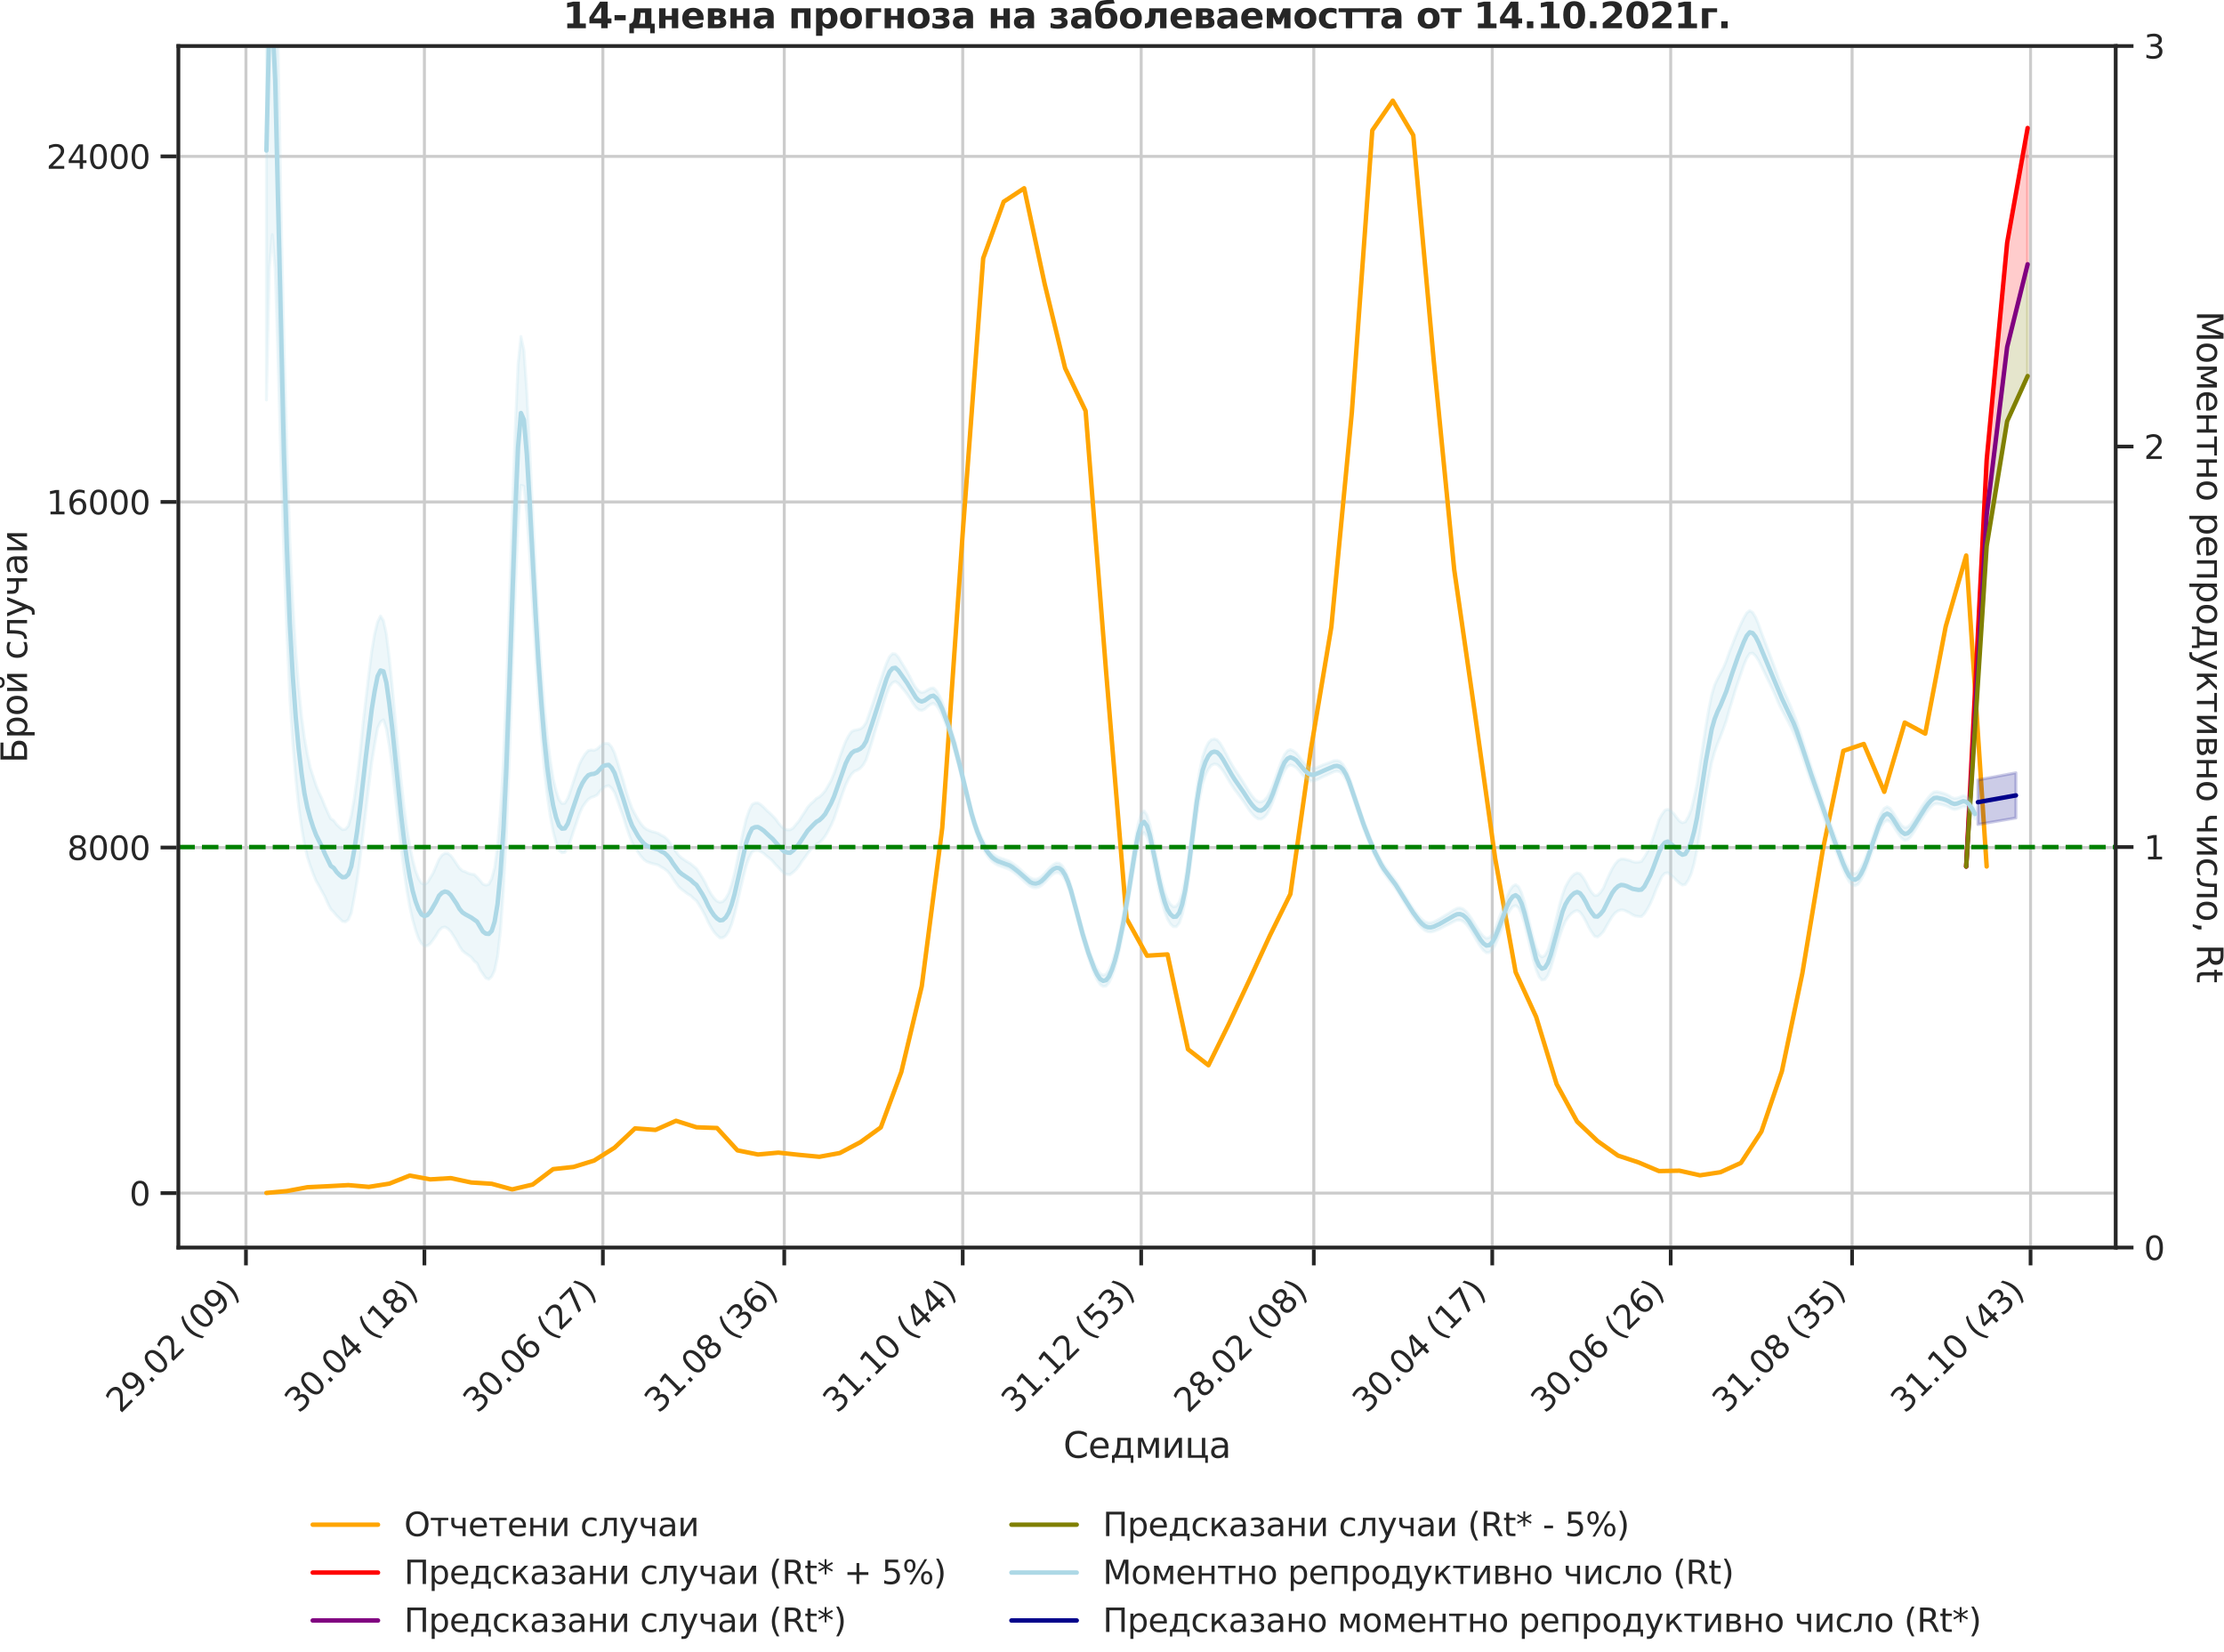 <?xml version="1.0" encoding="utf-8" standalone="no"?>
<!DOCTYPE svg PUBLIC "-//W3C//DTD SVG 1.1//EN"
  "http://www.w3.org/Graphics/SVG/1.1/DTD/svg11.dtd">
<svg height="556.624pt" version="1.1" viewBox="0 0 749.466 556.624" width="749.466pt" xmlns="http://www.w3.org/2000/svg" xmlns:xlink="http://www.w3.org/1999/xlink">
 <defs>
  <style type="text/css">*{stroke-linecap:butt;stroke-linejoin:round;}</style>
 </defs>
 <g id="figure_1">
  <g id="patch_1">
   <path d="M 0 556.624 
L 749.466 556.624 
L 749.466 0 
L 0 0 
z
" style="fill:none;"/>
  </g>
  <g id="axes_1">
   <g id="patch_2">
    <path d="M 60.108 420.409 
L 712.967 420.409 
L 712.967 15.51 
L 60.108 15.51 
z
" style="fill:none;"/>
   </g>
   <g id="matplotlib.axis_1">
    <g id="xtick_1">
     <g id="line2d_1">
      <path clip-path="url(#pe142ad7b64)" d="M 82.882 420.409 
L 82.882 15.51 
" style="fill:none;stroke:#cccccc;stroke-linecap:round;"/>
     </g>
     <g id="line2d_2">
      <defs>
       <path d="M 0 0 
L 0 6 
" id="m01dc05d7a2" style="stroke:#262626;stroke-width:1.25;"/>
      </defs>
      <g>
       <use style="fill:#262626;stroke:#262626;stroke-width:1.25;" x="82.882" xlink:href="#m01dc05d7a2" y="420.409"/>
      </g>
     </g>
     <g id="text_1">
      <!-- 29.02 (09) -->
      <g style="fill:#262626;" transform="translate(40.557 476.526)rotate(-45)scale(0.11 -0.11)">
       <defs>
        <path d="M 1228 531 
L 3431 531 
L 3431 0 
L 469 0 
L 469 531 
Q 828 903 1448 1529 
Q 2069 2156 2228 2338 
Q 2531 2678 2651 2914 
Q 2772 3150 2772 3378 
Q 2772 3750 2511 3984 
Q 2250 4219 1831 4219 
Q 1534 4219 1204 4116 
Q 875 4013 500 3803 
L 500 4441 
Q 881 4594 1212 4672 
Q 1544 4750 1819 4750 
Q 2544 4750 2975 4387 
Q 3406 4025 3406 3419 
Q 3406 3131 3298 2873 
Q 3191 2616 2906 2266 
Q 2828 2175 2409 1742 
Q 1991 1309 1228 531 
z
" id="DejaVuSans-32" transform="scale(0.016)"/>
        <path d="M 703 97 
L 703 672 
Q 941 559 1184 500 
Q 1428 441 1663 441 
Q 2288 441 2617 861 
Q 2947 1281 2994 2138 
Q 2813 1869 2534 1725 
Q 2256 1581 1919 1581 
Q 1219 1581 811 2004 
Q 403 2428 403 3163 
Q 403 3881 828 4315 
Q 1253 4750 1959 4750 
Q 2769 4750 3195 4129 
Q 3622 3509 3622 2328 
Q 3622 1225 3098 567 
Q 2575 -91 1691 -91 
Q 1453 -91 1209 -44 
Q 966 3 703 97 
z
M 1959 2075 
Q 2384 2075 2632 2365 
Q 2881 2656 2881 3163 
Q 2881 3666 2632 3958 
Q 2384 4250 1959 4250 
Q 1534 4250 1286 3958 
Q 1038 3666 1038 3163 
Q 1038 2656 1286 2365 
Q 1534 2075 1959 2075 
z
" id="DejaVuSans-39" transform="scale(0.016)"/>
        <path d="M 684 794 
L 1344 794 
L 1344 0 
L 684 0 
L 684 794 
z
" id="DejaVuSans-2e" transform="scale(0.016)"/>
        <path d="M 2034 4250 
Q 1547 4250 1301 3770 
Q 1056 3291 1056 2328 
Q 1056 1369 1301 889 
Q 1547 409 2034 409 
Q 2525 409 2770 889 
Q 3016 1369 3016 2328 
Q 3016 3291 2770 3770 
Q 2525 4250 2034 4250 
z
M 2034 4750 
Q 2819 4750 3233 4129 
Q 3647 3509 3647 2328 
Q 3647 1150 3233 529 
Q 2819 -91 2034 -91 
Q 1250 -91 836 529 
Q 422 1150 422 2328 
Q 422 3509 836 4129 
Q 1250 4750 2034 4750 
z
" id="DejaVuSans-30" transform="scale(0.016)"/>
        <path id="DejaVuSans-20" transform="scale(0.016)"/>
        <path d="M 1984 4856 
Q 1566 4138 1362 3434 
Q 1159 2731 1159 2009 
Q 1159 1288 1364 580 
Q 1569 -128 1984 -844 
L 1484 -844 
Q 1016 -109 783 600 
Q 550 1309 550 2009 
Q 550 2706 781 3412 
Q 1013 4119 1484 4856 
L 1984 4856 
z
" id="DejaVuSans-28" transform="scale(0.016)"/>
        <path d="M 513 4856 
L 1013 4856 
Q 1481 4119 1714 3412 
Q 1947 2706 1947 2009 
Q 1947 1309 1714 600 
Q 1481 -109 1013 -844 
L 513 -844 
Q 928 -128 1133 580 
Q 1338 1288 1338 2009 
Q 1338 2731 1133 3434 
Q 928 4138 513 4856 
z
" id="DejaVuSans-29" transform="scale(0.016)"/>
       </defs>
       <use xlink:href="#DejaVuSans-32"/>
       <use x="63.623" xlink:href="#DejaVuSans-39"/>
       <use x="127.246" xlink:href="#DejaVuSans-2e"/>
       <use x="159.033" xlink:href="#DejaVuSans-30"/>
       <use x="222.656" xlink:href="#DejaVuSans-32"/>
       <use x="286.279" xlink:href="#DejaVuSans-20"/>
       <use x="318.066" xlink:href="#DejaVuSans-28"/>
       <use x="357.08" xlink:href="#DejaVuSans-30"/>
       <use x="420.703" xlink:href="#DejaVuSans-39"/>
       <use x="484.326" xlink:href="#DejaVuSans-29"/>
      </g>
     </g>
    </g>
    <g id="xtick_2">
     <g id="line2d_3">
      <path clip-path="url(#pe142ad7b64)" d="M 143.021 420.409 
L 143.021 15.51 
" style="fill:none;stroke:#cccccc;stroke-linecap:round;"/>
     </g>
     <g id="line2d_4">
      <g>
       <use style="fill:#262626;stroke:#262626;stroke-width:1.25;" x="143.021" xlink:href="#m01dc05d7a2" y="420.409"/>
      </g>
     </g>
     <g id="text_2">
      <!-- 30.04 (18) -->
      <g style="fill:#262626;" transform="translate(100.697 476.526)rotate(-45)scale(0.11 -0.11)">
       <defs>
        <path d="M 2597 2516 
Q 3050 2419 3304 2112 
Q 3559 1806 3559 1356 
Q 3559 666 3084 287 
Q 2609 -91 1734 -91 
Q 1441 -91 1130 -33 
Q 819 25 488 141 
L 488 750 
Q 750 597 1062 519 
Q 1375 441 1716 441 
Q 2309 441 2620 675 
Q 2931 909 2931 1356 
Q 2931 1769 2642 2001 
Q 2353 2234 1838 2234 
L 1294 2234 
L 1294 2753 
L 1863 2753 
Q 2328 2753 2575 2939 
Q 2822 3125 2822 3475 
Q 2822 3834 2567 4026 
Q 2313 4219 1838 4219 
Q 1578 4219 1281 4162 
Q 984 4106 628 3988 
L 628 4550 
Q 988 4650 1302 4700 
Q 1616 4750 1894 4750 
Q 2613 4750 3031 4423 
Q 3450 4097 3450 3541 
Q 3450 3153 3228 2886 
Q 3006 2619 2597 2516 
z
" id="DejaVuSans-33" transform="scale(0.016)"/>
        <path d="M 2419 4116 
L 825 1625 
L 2419 1625 
L 2419 4116 
z
M 2253 4666 
L 3047 4666 
L 3047 1625 
L 3713 1625 
L 3713 1100 
L 3047 1100 
L 3047 0 
L 2419 0 
L 2419 1100 
L 313 1100 
L 313 1709 
L 2253 4666 
z
" id="DejaVuSans-34" transform="scale(0.016)"/>
        <path d="M 794 531 
L 1825 531 
L 1825 4091 
L 703 3866 
L 703 4441 
L 1819 4666 
L 2450 4666 
L 2450 531 
L 3481 531 
L 3481 0 
L 794 0 
L 794 531 
z
" id="DejaVuSans-31" transform="scale(0.016)"/>
        <path d="M 2034 2216 
Q 1584 2216 1326 1975 
Q 1069 1734 1069 1313 
Q 1069 891 1326 650 
Q 1584 409 2034 409 
Q 2484 409 2743 651 
Q 3003 894 3003 1313 
Q 3003 1734 2745 1975 
Q 2488 2216 2034 2216 
z
M 1403 2484 
Q 997 2584 770 2862 
Q 544 3141 544 3541 
Q 544 4100 942 4425 
Q 1341 4750 2034 4750 
Q 2731 4750 3128 4425 
Q 3525 4100 3525 3541 
Q 3525 3141 3298 2862 
Q 3072 2584 2669 2484 
Q 3125 2378 3379 2068 
Q 3634 1759 3634 1313 
Q 3634 634 3220 271 
Q 2806 -91 2034 -91 
Q 1263 -91 848 271 
Q 434 634 434 1313 
Q 434 1759 690 2068 
Q 947 2378 1403 2484 
z
M 1172 3481 
Q 1172 3119 1398 2916 
Q 1625 2713 2034 2713 
Q 2441 2713 2670 2916 
Q 2900 3119 2900 3481 
Q 2900 3844 2670 4047 
Q 2441 4250 2034 4250 
Q 1625 4250 1398 4047 
Q 1172 3844 1172 3481 
z
" id="DejaVuSans-38" transform="scale(0.016)"/>
       </defs>
       <use xlink:href="#DejaVuSans-33"/>
       <use x="63.623" xlink:href="#DejaVuSans-30"/>
       <use x="127.246" xlink:href="#DejaVuSans-2e"/>
       <use x="159.033" xlink:href="#DejaVuSans-30"/>
       <use x="222.656" xlink:href="#DejaVuSans-34"/>
       <use x="286.279" xlink:href="#DejaVuSans-20"/>
       <use x="318.066" xlink:href="#DejaVuSans-28"/>
       <use x="357.08" xlink:href="#DejaVuSans-31"/>
       <use x="420.703" xlink:href="#DejaVuSans-38"/>
       <use x="484.326" xlink:href="#DejaVuSans-29"/>
      </g>
     </g>
    </g>
    <g id="xtick_3">
     <g id="line2d_5">
      <path clip-path="url(#pe142ad7b64)" d="M 203.161 420.409 
L 203.161 15.51 
" style="fill:none;stroke:#cccccc;stroke-linecap:round;"/>
     </g>
     <g id="line2d_6">
      <g>
       <use style="fill:#262626;stroke:#262626;stroke-width:1.25;" x="203.161" xlink:href="#m01dc05d7a2" y="420.409"/>
      </g>
     </g>
     <g id="text_3">
      <!-- 30.06 (27) -->
      <g style="fill:#262626;" transform="translate(160.837 476.526)rotate(-45)scale(0.11 -0.11)">
       <defs>
        <path d="M 2113 2584 
Q 1688 2584 1439 2293 
Q 1191 2003 1191 1497 
Q 1191 994 1439 701 
Q 1688 409 2113 409 
Q 2538 409 2786 701 
Q 3034 994 3034 1497 
Q 3034 2003 2786 2293 
Q 2538 2584 2113 2584 
z
M 3366 4563 
L 3366 3988 
Q 3128 4100 2886 4159 
Q 2644 4219 2406 4219 
Q 1781 4219 1451 3797 
Q 1122 3375 1075 2522 
Q 1259 2794 1537 2939 
Q 1816 3084 2150 3084 
Q 2853 3084 3261 2657 
Q 3669 2231 3669 1497 
Q 3669 778 3244 343 
Q 2819 -91 2113 -91 
Q 1303 -91 875 529 
Q 447 1150 447 2328 
Q 447 3434 972 4092 
Q 1497 4750 2381 4750 
Q 2619 4750 2861 4703 
Q 3103 4656 3366 4563 
z
" id="DejaVuSans-36" transform="scale(0.016)"/>
        <path d="M 525 4666 
L 3525 4666 
L 3525 4397 
L 1831 0 
L 1172 0 
L 2766 4134 
L 525 4134 
L 525 4666 
z
" id="DejaVuSans-37" transform="scale(0.016)"/>
       </defs>
       <use xlink:href="#DejaVuSans-33"/>
       <use x="63.623" xlink:href="#DejaVuSans-30"/>
       <use x="127.246" xlink:href="#DejaVuSans-2e"/>
       <use x="159.033" xlink:href="#DejaVuSans-30"/>
       <use x="222.656" xlink:href="#DejaVuSans-36"/>
       <use x="286.279" xlink:href="#DejaVuSans-20"/>
       <use x="318.066" xlink:href="#DejaVuSans-28"/>
       <use x="357.08" xlink:href="#DejaVuSans-32"/>
       <use x="420.703" xlink:href="#DejaVuSans-37"/>
       <use x="484.326" xlink:href="#DejaVuSans-29"/>
      </g>
     </g>
    </g>
    <g id="xtick_4">
     <g id="line2d_7">
      <path clip-path="url(#pe142ad7b64)" d="M 264.286 420.409 
L 264.286 15.51 
" style="fill:none;stroke:#cccccc;stroke-linecap:round;"/>
     </g>
     <g id="line2d_8">
      <g>
       <use style="fill:#262626;stroke:#262626;stroke-width:1.25;" x="264.286" xlink:href="#m01dc05d7a2" y="420.409"/>
      </g>
     </g>
     <g id="text_4">
      <!-- 31.08 (36) -->
      <g style="fill:#262626;" transform="translate(221.962 476.526)rotate(-45)scale(0.11 -0.11)">
       <use xlink:href="#DejaVuSans-33"/>
       <use x="63.623" xlink:href="#DejaVuSans-31"/>
       <use x="127.246" xlink:href="#DejaVuSans-2e"/>
       <use x="159.033" xlink:href="#DejaVuSans-30"/>
       <use x="222.656" xlink:href="#DejaVuSans-38"/>
       <use x="286.279" xlink:href="#DejaVuSans-20"/>
       <use x="318.066" xlink:href="#DejaVuSans-28"/>
       <use x="357.08" xlink:href="#DejaVuSans-33"/>
       <use x="420.703" xlink:href="#DejaVuSans-36"/>
       <use x="484.326" xlink:href="#DejaVuSans-29"/>
      </g>
     </g>
    </g>
    <g id="xtick_5">
     <g id="line2d_9">
      <path clip-path="url(#pe142ad7b64)" d="M 324.426 420.409 
L 324.426 15.51 
" style="fill:none;stroke:#cccccc;stroke-linecap:round;"/>
     </g>
     <g id="line2d_10">
      <g>
       <use style="fill:#262626;stroke:#262626;stroke-width:1.25;" x="324.426" xlink:href="#m01dc05d7a2" y="420.409"/>
      </g>
     </g>
     <g id="text_5">
      <!-- 31.10 (44) -->
      <g style="fill:#262626;" transform="translate(282.102 476.526)rotate(-45)scale(0.11 -0.11)">
       <use xlink:href="#DejaVuSans-33"/>
       <use x="63.623" xlink:href="#DejaVuSans-31"/>
       <use x="127.246" xlink:href="#DejaVuSans-2e"/>
       <use x="159.033" xlink:href="#DejaVuSans-31"/>
       <use x="222.656" xlink:href="#DejaVuSans-30"/>
       <use x="286.279" xlink:href="#DejaVuSans-20"/>
       <use x="318.066" xlink:href="#DejaVuSans-28"/>
       <use x="357.08" xlink:href="#DejaVuSans-34"/>
       <use x="420.703" xlink:href="#DejaVuSans-34"/>
       <use x="484.326" xlink:href="#DejaVuSans-29"/>
      </g>
     </g>
    </g>
    <g id="xtick_6">
     <g id="line2d_11">
      <path clip-path="url(#pe142ad7b64)" d="M 384.566 420.409 
L 384.566 15.51 
" style="fill:none;stroke:#cccccc;stroke-linecap:round;"/>
     </g>
     <g id="line2d_12">
      <g>
       <use style="fill:#262626;stroke:#262626;stroke-width:1.25;" x="384.566" xlink:href="#m01dc05d7a2" y="420.409"/>
      </g>
     </g>
     <g id="text_6">
      <!-- 31.12 (53) -->
      <g style="fill:#262626;" transform="translate(342.242 476.526)rotate(-45)scale(0.11 -0.11)">
       <defs>
        <path d="M 691 4666 
L 3169 4666 
L 3169 4134 
L 1269 4134 
L 1269 2991 
Q 1406 3038 1543 3061 
Q 1681 3084 1819 3084 
Q 2600 3084 3056 2656 
Q 3513 2228 3513 1497 
Q 3513 744 3044 326 
Q 2575 -91 1722 -91 
Q 1428 -91 1123 -41 
Q 819 9 494 109 
L 494 744 
Q 775 591 1075 516 
Q 1375 441 1709 441 
Q 2250 441 2565 725 
Q 2881 1009 2881 1497 
Q 2881 1984 2565 2268 
Q 2250 2553 1709 2553 
Q 1456 2553 1204 2497 
Q 953 2441 691 2322 
L 691 4666 
z
" id="DejaVuSans-35" transform="scale(0.016)"/>
       </defs>
       <use xlink:href="#DejaVuSans-33"/>
       <use x="63.623" xlink:href="#DejaVuSans-31"/>
       <use x="127.246" xlink:href="#DejaVuSans-2e"/>
       <use x="159.033" xlink:href="#DejaVuSans-31"/>
       <use x="222.656" xlink:href="#DejaVuSans-32"/>
       <use x="286.279" xlink:href="#DejaVuSans-20"/>
       <use x="318.066" xlink:href="#DejaVuSans-28"/>
       <use x="357.08" xlink:href="#DejaVuSans-35"/>
       <use x="420.703" xlink:href="#DejaVuSans-33"/>
       <use x="484.326" xlink:href="#DejaVuSans-29"/>
      </g>
     </g>
    </g>
    <g id="xtick_7">
     <g id="line2d_13">
      <path clip-path="url(#pe142ad7b64)" d="M 442.734 420.409 
L 442.734 15.51 
" style="fill:none;stroke:#cccccc;stroke-linecap:round;"/>
     </g>
     <g id="line2d_14">
      <g>
       <use style="fill:#262626;stroke:#262626;stroke-width:1.25;" x="442.734" xlink:href="#m01dc05d7a2" y="420.409"/>
      </g>
     </g>
     <g id="text_7">
      <!-- 28.02 (08) -->
      <g style="fill:#262626;" transform="translate(400.409 476.526)rotate(-45)scale(0.11 -0.11)">
       <use xlink:href="#DejaVuSans-32"/>
       <use x="63.623" xlink:href="#DejaVuSans-38"/>
       <use x="127.246" xlink:href="#DejaVuSans-2e"/>
       <use x="159.033" xlink:href="#DejaVuSans-30"/>
       <use x="222.656" xlink:href="#DejaVuSans-32"/>
       <use x="286.279" xlink:href="#DejaVuSans-20"/>
       <use x="318.066" xlink:href="#DejaVuSans-28"/>
       <use x="357.08" xlink:href="#DejaVuSans-30"/>
       <use x="420.703" xlink:href="#DejaVuSans-38"/>
       <use x="484.326" xlink:href="#DejaVuSans-29"/>
      </g>
     </g>
    </g>
    <g id="xtick_8">
     <g id="line2d_15">
      <path clip-path="url(#pe142ad7b64)" d="M 502.873 420.409 
L 502.873 15.51 
" style="fill:none;stroke:#cccccc;stroke-linecap:round;"/>
     </g>
     <g id="line2d_16">
      <g>
       <use style="fill:#262626;stroke:#262626;stroke-width:1.25;" x="502.873" xlink:href="#m01dc05d7a2" y="420.409"/>
      </g>
     </g>
     <g id="text_8">
      <!-- 30.04 (17) -->
      <g style="fill:#262626;" transform="translate(460.549 476.526)rotate(-45)scale(0.11 -0.11)">
       <use xlink:href="#DejaVuSans-33"/>
       <use x="63.623" xlink:href="#DejaVuSans-30"/>
       <use x="127.246" xlink:href="#DejaVuSans-2e"/>
       <use x="159.033" xlink:href="#DejaVuSans-30"/>
       <use x="222.656" xlink:href="#DejaVuSans-34"/>
       <use x="286.279" xlink:href="#DejaVuSans-20"/>
       <use x="318.066" xlink:href="#DejaVuSans-28"/>
       <use x="357.08" xlink:href="#DejaVuSans-31"/>
       <use x="420.703" xlink:href="#DejaVuSans-37"/>
       <use x="484.326" xlink:href="#DejaVuSans-29"/>
      </g>
     </g>
    </g>
    <g id="xtick_9">
     <g id="line2d_17">
      <path clip-path="url(#pe142ad7b64)" d="M 563.013 420.409 
L 563.013 15.51 
" style="fill:none;stroke:#cccccc;stroke-linecap:round;"/>
     </g>
     <g id="line2d_18">
      <g>
       <use style="fill:#262626;stroke:#262626;stroke-width:1.25;" x="563.013" xlink:href="#m01dc05d7a2" y="420.409"/>
      </g>
     </g>
     <g id="text_9">
      <!-- 30.06 (26) -->
      <g style="fill:#262626;" transform="translate(520.689 476.526)rotate(-45)scale(0.11 -0.11)">
       <use xlink:href="#DejaVuSans-33"/>
       <use x="63.623" xlink:href="#DejaVuSans-30"/>
       <use x="127.246" xlink:href="#DejaVuSans-2e"/>
       <use x="159.033" xlink:href="#DejaVuSans-30"/>
       <use x="222.656" xlink:href="#DejaVuSans-36"/>
       <use x="286.279" xlink:href="#DejaVuSans-20"/>
       <use x="318.066" xlink:href="#DejaVuSans-28"/>
       <use x="357.08" xlink:href="#DejaVuSans-32"/>
       <use x="420.703" xlink:href="#DejaVuSans-36"/>
       <use x="484.326" xlink:href="#DejaVuSans-29"/>
      </g>
     </g>
    </g>
    <g id="xtick_10">
     <g id="line2d_19">
      <path clip-path="url(#pe142ad7b64)" d="M 624.138 420.409 
L 624.138 15.51 
" style="fill:none;stroke:#cccccc;stroke-linecap:round;"/>
     </g>
     <g id="line2d_20">
      <g>
       <use style="fill:#262626;stroke:#262626;stroke-width:1.25;" x="624.138" xlink:href="#m01dc05d7a2" y="420.409"/>
      </g>
     </g>
     <g id="text_10">
      <!-- 31.08 (35) -->
      <g style="fill:#262626;" transform="translate(581.814 476.526)rotate(-45)scale(0.11 -0.11)">
       <use xlink:href="#DejaVuSans-33"/>
       <use x="63.623" xlink:href="#DejaVuSans-31"/>
       <use x="127.246" xlink:href="#DejaVuSans-2e"/>
       <use x="159.033" xlink:href="#DejaVuSans-30"/>
       <use x="222.656" xlink:href="#DejaVuSans-38"/>
       <use x="286.279" xlink:href="#DejaVuSans-20"/>
       <use x="318.066" xlink:href="#DejaVuSans-28"/>
       <use x="357.08" xlink:href="#DejaVuSans-33"/>
       <use x="420.703" xlink:href="#DejaVuSans-35"/>
       <use x="484.326" xlink:href="#DejaVuSans-29"/>
      </g>
     </g>
    </g>
    <g id="xtick_11">
     <g id="line2d_21">
      <path clip-path="url(#pe142ad7b64)" d="M 684.278 420.409 
L 684.278 15.51 
" style="fill:none;stroke:#cccccc;stroke-linecap:round;"/>
     </g>
     <g id="line2d_22">
      <g>
       <use style="fill:#262626;stroke:#262626;stroke-width:1.25;" x="684.278" xlink:href="#m01dc05d7a2" y="420.409"/>
      </g>
     </g>
     <g id="text_11">
      <!-- 31.10 (43) -->
      <g style="fill:#262626;" transform="translate(641.954 476.526)rotate(-45)scale(0.11 -0.11)">
       <use xlink:href="#DejaVuSans-33"/>
       <use x="63.623" xlink:href="#DejaVuSans-31"/>
       <use x="127.246" xlink:href="#DejaVuSans-2e"/>
       <use x="159.033" xlink:href="#DejaVuSans-31"/>
       <use x="222.656" xlink:href="#DejaVuSans-30"/>
       <use x="286.279" xlink:href="#DejaVuSans-20"/>
       <use x="318.066" xlink:href="#DejaVuSans-28"/>
       <use x="357.08" xlink:href="#DejaVuSans-34"/>
       <use x="420.703" xlink:href="#DejaVuSans-33"/>
       <use x="484.326" xlink:href="#DejaVuSans-29"/>
      </g>
     </g>
    </g>
    <g id="text_12">
     <!-- Седмица -->
     <g style="fill:#262626;" transform="translate(358.322 491.262)scale(0.12 -0.12)">
      <defs>
       <path d="M 4122 4306 
L 4122 3641 
Q 3803 3938 3442 4084 
Q 3081 4231 2675 4231 
Q 1875 4231 1450 3742 
Q 1025 3253 1025 2328 
Q 1025 1406 1450 917 
Q 1875 428 2675 428 
Q 3081 428 3442 575 
Q 3803 722 4122 1019 
L 4122 359 
Q 3791 134 3420 21 
Q 3050 -91 2638 -91 
Q 1578 -91 968 557 
Q 359 1206 359 2328 
Q 359 3453 968 4101 
Q 1578 4750 2638 4750 
Q 3056 4750 3426 4639 
Q 3797 4528 4122 4306 
z
" id="DejaVuSans-421" transform="scale(0.016)"/>
       <path d="M 3597 1894 
L 3597 1613 
L 953 1613 
Q 991 1019 1311 708 
Q 1631 397 2203 397 
Q 2534 397 2845 478 
Q 3156 559 3463 722 
L 3463 178 
Q 3153 47 2828 -22 
Q 2503 -91 2169 -91 
Q 1331 -91 842 396 
Q 353 884 353 1716 
Q 353 2575 817 3079 
Q 1281 3584 2069 3584 
Q 2775 3584 3186 3129 
Q 3597 2675 3597 1894 
z
M 3022 2063 
Q 3016 2534 2758 2815 
Q 2500 3097 2075 3097 
Q 1594 3097 1305 2825 
Q 1016 2553 972 2059 
L 3022 2063 
z
" id="DejaVuSans-435" transform="scale(0.016)"/>
       <path d="M 1384 459 
L 3053 459 
L 3053 3041 
L 1844 3041 
L 1844 2603 
Q 1844 1316 1475 628 
L 1384 459 
z
M 550 459 
Q 834 584 959 850 
Q 1266 1509 1266 2838 
L 1266 3500 
L 3631 3500 
L 3631 459 
L 4091 459 
L 4091 -884 
L 3631 -884 
L 3631 0 
L 794 0 
L 794 -884 
L 334 -884 
L 334 459 
L 550 459 
z
" id="DejaVuSans-434" transform="scale(0.016)"/>
       <path d="M 581 3500 
L 1422 3500 
L 2416 1156 
L 3413 3500 
L 4247 3500 
L 4247 0 
L 3669 0 
L 3669 2950 
L 2703 672 
L 2128 672 
L 1159 2950 
L 1159 0 
L 581 0 
L 581 3500 
z
" id="DejaVuSans-43c" transform="scale(0.016)"/>
       <path d="M 3578 3500 
L 3578 0 
L 3006 0 
L 3006 2809 
L 1319 0 
L 581 0 
L 581 3500 
L 1153 3500 
L 1153 697 
L 2838 3500 
L 3578 3500 
z
" id="DejaVuSans-438" transform="scale(0.016)"/>
       <path d="M 3603 0 
L 581 0 
L 581 3500 
L 1159 3500 
L 1159 459 
L 3025 459 
L 3025 3500 
L 3603 3500 
L 3603 459 
L 4063 459 
L 4063 -884 
L 3603 -884 
L 3603 0 
z
" id="DejaVuSans-446" transform="scale(0.016)"/>
       <path d="M 2194 1759 
Q 1497 1759 1228 1600 
Q 959 1441 959 1056 
Q 959 750 1161 570 
Q 1363 391 1709 391 
Q 2188 391 2477 730 
Q 2766 1069 2766 1631 
L 2766 1759 
L 2194 1759 
z
M 3341 1997 
L 3341 0 
L 2766 0 
L 2766 531 
Q 2569 213 2275 61 
Q 1981 -91 1556 -91 
Q 1019 -91 701 211 
Q 384 513 384 1019 
Q 384 1609 779 1909 
Q 1175 2209 1959 2209 
L 2766 2209 
L 2766 2266 
Q 2766 2663 2505 2880 
Q 2244 3097 1772 3097 
Q 1472 3097 1187 3025 
Q 903 2953 641 2809 
L 641 3341 
Q 956 3463 1253 3523 
Q 1550 3584 1831 3584 
Q 2591 3584 2966 3190 
Q 3341 2797 3341 1997 
z
" id="DejaVuSans-430" transform="scale(0.016)"/>
      </defs>
      <use xlink:href="#DejaVuSans-421"/>
      <use x="69.824" xlink:href="#DejaVuSans-435"/>
      <use x="131.348" xlink:href="#DejaVuSans-434"/>
      <use x="200.488" xlink:href="#DejaVuSans-43c"/>
      <use x="275.928" xlink:href="#DejaVuSans-438"/>
      <use x="340.918" xlink:href="#DejaVuSans-446"/>
      <use x="408.984" xlink:href="#DejaVuSans-430"/>
     </g>
    </g>
   </g>
   <g id="matplotlib.axis_2">
    <g id="ytick_1">
     <g id="line2d_23">
      <path clip-path="url(#pe142ad7b64)" d="M 60.108 402.063 
L 712.967 402.063 
" style="fill:none;stroke:#cccccc;stroke-linecap:round;"/>
     </g>
     <g id="line2d_24">
      <defs>
       <path d="M 0 0 
L -6 0 
" id="mb3817b58df" style="stroke:#262626;stroke-width:1.25;"/>
      </defs>
      <g>
       <use style="fill:#262626;stroke:#262626;stroke-width:1.25;" x="60.108" xlink:href="#mb3817b58df" y="402.063"/>
      </g>
     </g>
     <g id="text_13">
      <!-- 0 -->
      <g style="fill:#262626;" transform="translate(43.609 406.242)scale(0.11 -0.11)">
       <use xlink:href="#DejaVuSans-30"/>
      </g>
     </g>
    </g>
    <g id="ytick_2">
     <g id="line2d_25">
      <path clip-path="url(#pe142ad7b64)" d="M 60.108 285.606 
L 712.967 285.606 
" style="fill:none;stroke:#cccccc;stroke-linecap:round;"/>
     </g>
     <g id="line2d_26">
      <g>
       <use style="fill:#262626;stroke:#262626;stroke-width:1.25;" x="60.108" xlink:href="#mb3817b58df" y="285.606"/>
      </g>
     </g>
     <g id="text_14">
      <!-- 8000 -->
      <g style="fill:#262626;" transform="translate(22.613 289.785)scale(0.11 -0.11)">
       <use xlink:href="#DejaVuSans-38"/>
       <use x="63.623" xlink:href="#DejaVuSans-30"/>
       <use x="127.246" xlink:href="#DejaVuSans-30"/>
       <use x="190.869" xlink:href="#DejaVuSans-30"/>
      </g>
     </g>
    </g>
    <g id="ytick_3">
     <g id="line2d_27">
      <path clip-path="url(#pe142ad7b64)" d="M 60.108 169.15 
L 712.967 169.15 
" style="fill:none;stroke:#cccccc;stroke-linecap:round;"/>
     </g>
     <g id="line2d_28">
      <g>
       <use style="fill:#262626;stroke:#262626;stroke-width:1.25;" x="60.108" xlink:href="#mb3817b58df" y="169.15"/>
      </g>
     </g>
     <g id="text_15">
      <!-- 16000 -->
      <g style="fill:#262626;" transform="translate(15.614 173.329)scale(0.11 -0.11)">
       <use xlink:href="#DejaVuSans-31"/>
       <use x="63.623" xlink:href="#DejaVuSans-36"/>
       <use x="127.246" xlink:href="#DejaVuSans-30"/>
       <use x="190.869" xlink:href="#DejaVuSans-30"/>
       <use x="254.492" xlink:href="#DejaVuSans-30"/>
      </g>
     </g>
    </g>
    <g id="ytick_4">
     <g id="line2d_29">
      <path clip-path="url(#pe142ad7b64)" d="M 60.108 52.693 
L 712.967 52.693 
" style="fill:none;stroke:#cccccc;stroke-linecap:round;"/>
     </g>
     <g id="line2d_30">
      <g>
       <use style="fill:#262626;stroke:#262626;stroke-width:1.25;" x="60.108" xlink:href="#mb3817b58df" y="52.693"/>
      </g>
     </g>
     <g id="text_16">
      <!-- 24000 -->
      <g style="fill:#262626;" transform="translate(15.614 56.872)scale(0.11 -0.11)">
       <use xlink:href="#DejaVuSans-32"/>
       <use x="63.623" xlink:href="#DejaVuSans-34"/>
       <use x="127.246" xlink:href="#DejaVuSans-30"/>
       <use x="190.869" xlink:href="#DejaVuSans-30"/>
       <use x="254.492" xlink:href="#DejaVuSans-30"/>
      </g>
     </g>
    </g>
    <g id="text_17">
     <!-- Брой случаи -->
     <g style="fill:#262626;" transform="translate(9.118 257.169)rotate(-90)scale(0.12 -0.12)">
      <defs>
       <path d="M 3272 1372 
Q 3272 1806 3026 2017 
Q 2781 2228 2272 2228 
L 1259 2228 
L 1259 519 
L 2272 519 
Q 2781 519 3026 730 
Q 3272 941 3272 1372 
z
M 3609 4666 
L 3609 4147 
L 1259 4147 
L 1259 2747 
L 2303 2747 
Q 3088 2747 3513 2406 
Q 3938 2066 3938 1372 
Q 3938 681 3527 340 
Q 3116 0 2303 0 
L 628 0 
L 628 4666 
L 3609 4666 
z
" id="DejaVuSans-411" transform="scale(0.016)"/>
       <path d="M 1159 525 
L 1159 -1331 
L 581 -1331 
L 581 3500 
L 1159 3500 
L 1159 2969 
Q 1341 3281 1617 3432 
Q 1894 3584 2278 3584 
Q 2916 3584 3314 3078 
Q 3713 2572 3713 1747 
Q 3713 922 3314 415 
Q 2916 -91 2278 -91 
Q 1894 -91 1617 61 
Q 1341 213 1159 525 
z
M 3116 1747 
Q 3116 2381 2855 2742 
Q 2594 3103 2138 3103 
Q 1681 3103 1420 2742 
Q 1159 2381 1159 1747 
Q 1159 1113 1420 752 
Q 1681 391 2138 391 
Q 2594 391 2855 752 
Q 3116 1113 3116 1747 
z
" id="DejaVuSans-440" transform="scale(0.016)"/>
       <path d="M 1959 3097 
Q 1497 3097 1228 2736 
Q 959 2375 959 1747 
Q 959 1119 1226 758 
Q 1494 397 1959 397 
Q 2419 397 2687 759 
Q 2956 1122 2956 1747 
Q 2956 2369 2687 2733 
Q 2419 3097 1959 3097 
z
M 1959 3584 
Q 2709 3584 3137 3096 
Q 3566 2609 3566 1747 
Q 3566 888 3137 398 
Q 2709 -91 1959 -91 
Q 1206 -91 779 398 
Q 353 888 353 1747 
Q 353 2609 779 3096 
Q 1206 3584 1959 3584 
z
" id="DejaVuSans-43e" transform="scale(0.016)"/>
       <path d="M 3578 3500 
L 3578 0 
L 3006 0 
L 3006 2809 
L 1319 0 
L 581 0 
L 581 3500 
L 1153 3500 
L 1153 697 
L 2838 3500 
L 3578 3500 
z
M 1102 4833 
L 1471 4833 
Q 1505 4599 1656 4481 
Q 1808 4364 2080 4364 
Q 2349 4364 2499 4480 
Q 2649 4596 2689 4833 
L 3058 4833 
Q 3027 4386 2780 4161 
Q 2533 3936 2080 3936 
Q 1627 3936 1380 4161 
Q 1133 4386 1102 4833 
z
" id="DejaVuSans-439" transform="scale(0.016)"/>
       <path d="M 3122 3366 
L 3122 2828 
Q 2878 2963 2633 3030 
Q 2388 3097 2138 3097 
Q 1578 3097 1268 2742 
Q 959 2388 959 1747 
Q 959 1106 1268 751 
Q 1578 397 2138 397 
Q 2388 397 2633 464 
Q 2878 531 3122 666 
L 3122 134 
Q 2881 22 2623 -34 
Q 2366 -91 2075 -91 
Q 1284 -91 818 406 
Q 353 903 353 1747 
Q 353 2603 823 3093 
Q 1294 3584 2113 3584 
Q 2378 3584 2631 3529 
Q 2884 3475 3122 3366 
z
" id="DejaVuSans-441" transform="scale(0.016)"/>
       <path d="M 238 0 
L 238 478 
Q 806 566 981 959 
Q 1194 1513 1194 2928 
L 1194 3500 
L 3559 3500 
L 3559 0 
L 2984 0 
L 2984 3041 
L 1769 3041 
L 1769 2694 
Q 1769 1344 1494 738 
Q 1200 91 238 0 
z
" id="DejaVuSans-43b" transform="scale(0.016)"/>
       <path d="M 2059 -325 
Q 1816 -950 1584 -1140 
Q 1353 -1331 966 -1331 
L 506 -1331 
L 506 -850 
L 844 -850 
Q 1081 -850 1212 -737 
Q 1344 -625 1503 -206 
L 1606 56 
L 191 3500 
L 800 3500 
L 1894 763 
L 2988 3500 
L 3597 3500 
L 2059 -325 
z
" id="DejaVuSans-443" transform="scale(0.016)"/>
       <path d="M 2625 0 
L 2625 1472 
L 1553 1472 
Q 1075 1472 756 1769 
Q 469 2038 469 2613 
L 469 3500 
L 1044 3500 
L 1044 2666 
Q 1044 2300 1206 2116 
Q 1372 1931 1697 1931 
L 2625 1931 
L 2625 3500 
L 3200 3500 
L 3200 0 
L 2625 0 
z
" id="DejaVuSans-447" transform="scale(0.016)"/>
      </defs>
      <use xlink:href="#DejaVuSans-411"/>
      <use x="68.604" xlink:href="#DejaVuSans-440"/>
      <use x="132.08" xlink:href="#DejaVuSans-43e"/>
      <use x="193.262" xlink:href="#DejaVuSans-439"/>
      <use x="258.252" xlink:href="#DejaVuSans-20"/>
      <use x="290.039" xlink:href="#DejaVuSans-441"/>
      <use x="345.02" xlink:href="#DejaVuSans-43b"/>
      <use x="408.936" xlink:href="#DejaVuSans-443"/>
      <use x="468.115" xlink:href="#DejaVuSans-447"/>
      <use x="527.197" xlink:href="#DejaVuSans-430"/>
      <use x="588.477" xlink:href="#DejaVuSans-438"/>
     </g>
    </g>
   </g>
   <g id="PolyCollection_1">
    <defs>
     <path d="M 662.588 -264.627 
L 662.588 -264.627 
L 669.49 -401.642 
L 676.391 -474.846 
L 683.292 -513.485 
L 683.292 -467.562 
L 683.292 -467.562 
L 676.391 -439.69 
L 669.49 -383.122 
L 662.588 -264.627 
z
" id="mdbac099e36" style="stroke:#ff0000;stroke-opacity:0.2;"/>
    </defs>
    <g clip-path="url(#pe142ad7b64)">
     <use style="fill:#ff0000;fill-opacity:0.2;stroke:#ff0000;stroke-opacity:0.2;" x="0" xlink:href="#mdbac099e36" y="556.624"/>
    </g>
   </g>
   <g id="PolyCollection_2">
    <defs>
     <path d="M 662.588 -264.627 
L 662.588 -264.627 
L 669.49 -383.122 
L 676.391 -439.69 
L 683.292 -467.562 
L 683.292 -429.894 
L 683.292 -429.894 
L 676.391 -414.681 
L 669.49 -372.651 
L 662.588 -264.627 
z
" id="m2fb172f496" style="stroke:#808000;stroke-opacity:0.2;"/>
    </defs>
    <g clip-path="url(#pe142ad7b64)">
     <use style="fill:#808000;fill-opacity:0.2;stroke:#808000;stroke-opacity:0.2;" x="0" xlink:href="#m2fb172f496" y="556.624"/>
    </g>
   </g>
   <g id="line2d_31">
    <path clip-path="url(#pe142ad7b64)" d="M 89.783 402.005 
L 96.684 401.379 
L 103.585 400.083 
L 110.487 399.748 
L 117.388 399.37 
L 124.289 399.967 
L 131.191 398.875 
L 138.092 396.153 
L 144.993 397.434 
L 151.894 397.012 
L 158.796 398.482 
L 165.697 398.919 
L 172.598 400.811 
L 179.499 399.181 
L 186.401 393.984 
L 193.302 393.241 
L 200.203 391.101 
L 207.105 386.749 
L 214.006 380.256 
L 220.907 380.766 
L 227.808 377.694 
L 234.71 379.878 
L 241.611 380.125 
L 248.512 387.651 
L 255.413 389.049 
L 262.315 388.423 
L 269.216 389.165 
L 276.117 389.82 
L 283.018 388.554 
L 289.92 384.915 
L 296.821 379.922 
L 303.722 361.289 
L 310.624 332.349 
L 317.525 278.997 
L 324.426 179.602 
L 331.327 87.033 
L 338.229 67.978 
L 345.13 63.436 
L 352.031 95.637 
L 358.932 124.066 
L 365.834 138.463 
L 372.735 226.257 
L 379.636 309.553 
L 386.538 322.057 
L 393.439 321.621 
L 400.34 353.588 
L 407.241 358.974 
L 414.143 344.97 
L 421.044 330.238 
L 427.945 315.245 
L 434.846 301.284 
L 441.748 252.605 
L 448.649 211.292 
L 455.55 139.06 
L 462.451 43.93 
L 469.353 33.915 
L 476.254 45.575 
L 483.155 121.519 
L 490.057 191.975 
L 496.958 239.941 
L 503.859 289.304 
L 510.76 327.603 
L 517.662 342.67 
L 524.563 365.321 
L 531.464 377.956 
L 538.365 384.522 
L 545.267 389.427 
L 552.168 391.713 
L 559.069 394.639 
L 565.97 394.508 
L 572.872 396.065 
L 579.773 395.017 
L 586.674 391.888 
L 593.576 381.319 
L 600.477 361.027 
L 607.378 327.982 
L 614.279 286.349 
L 621.181 253.042 
L 628.082 250.713 
L 634.983 266.828 
L 641.884 243.493 
L 648.786 247.219 
L 655.687 211.132 
L 662.588 187.201 
L 669.49 291.997 
" style="fill:none;stroke:#ffa500;stroke-linecap:round;stroke-width:1.5;"/>
   </g>
   <g id="line2d_32">
    <path clip-path="url(#pe142ad7b64)" d="M 662.588 291.997 
L 669.49 154.982 
L 676.391 81.778 
L 683.292 43.139 
" style="fill:none;stroke:#ff0000;stroke-linecap:round;stroke-width:1.5;"/>
   </g>
   <g id="line2d_33">
    <path clip-path="url(#pe142ad7b64)" d="M 662.588 291.997 
L 669.49 173.502 
L 676.391 116.934 
L 683.292 89.062 
" style="fill:none;stroke:#800080;stroke-linecap:round;stroke-width:1.5;"/>
   </g>
   <g id="line2d_34">
    <path clip-path="url(#pe142ad7b64)" d="M 662.588 291.997 
L 669.49 183.972 
L 676.391 141.943 
L 683.292 126.73 
" style="fill:none;stroke:#808000;stroke-linecap:round;stroke-width:1.5;"/>
   </g>
   <g id="patch_3">
    <path d="M 60.108 420.409 
L 60.108 15.51 
" style="fill:none;stroke:#cccccc;stroke-linecap:square;stroke-linejoin:miter;stroke-width:1.25;"/>
   </g>
   <g id="patch_4">
    <path d="M 712.967 420.409 
L 712.967 15.51 
" style="fill:none;stroke:#cccccc;stroke-linecap:square;stroke-linejoin:miter;stroke-width:1.25;"/>
   </g>
   <g id="patch_5">
    <path d="M 60.108 420.409 
L 712.967 420.409 
" style="fill:none;stroke:#cccccc;stroke-linecap:square;stroke-linejoin:miter;stroke-width:1.25;"/>
   </g>
   <g id="patch_6">
    <path d="M 60.108 15.51 
L 712.967 15.51 
" style="fill:none;stroke:#cccccc;stroke-linecap:square;stroke-linejoin:miter;stroke-width:1.25;"/>
   </g>
   <g id="text_18">
    <!-- 14-дневна прогноза на заболеваемостта от 14.10.2021г. -->
    <g style="fill:#262626;" transform="translate(189.722 9.51)scale(0.12 -0.12)">
     <defs>
      <path d="M 750 831 
L 1813 831 
L 1813 3847 
L 722 3622 
L 722 4441 
L 1806 4666 
L 2950 4666 
L 2950 831 
L 4013 831 
L 4013 0 
L 750 0 
L 750 831 
z
" id="DejaVuSans-Bold-31" transform="scale(0.016)"/>
      <path d="M 2356 3675 
L 1038 1722 
L 2356 1722 
L 2356 3675 
z
M 2156 4666 
L 3494 4666 
L 3494 1722 
L 4159 1722 
L 4159 850 
L 3494 850 
L 3494 0 
L 2356 0 
L 2356 850 
L 288 850 
L 288 1881 
L 2156 4666 
z
" id="DejaVuSans-Bold-34" transform="scale(0.016)"/>
      <path d="M 347 2297 
L 2309 2297 
L 2309 1388 
L 347 1388 
L 347 2297 
z
" id="DejaVuSans-Bold-2d" transform="scale(0.016)"/>
      <path d="M 547 800 
Q 903 919 1053 1314 
Q 1203 1709 1203 2838 
L 1203 3500 
L 4228 3500 
L 4228 800 
L 4809 800 
L 4809 -884 
L 4009 -884 
L 4009 0 
L 1159 0 
L 1159 -884 
L 359 -884 
L 359 800 
L 547 800 
z
M 3109 2700 
L 2322 2700 
L 2322 2603 
Q 2322 1456 2063 800 
L 3109 800 
L 3109 2700 
z
" id="DejaVuSans-Bold-434" transform="scale(0.016)"/>
      <path d="M 538 3500 
L 1656 3500 
L 1656 2169 
L 2766 2169 
L 2766 3500 
L 3884 3500 
L 3884 0 
L 2766 0 
L 2766 1478 
L 1656 1478 
L 1656 0 
L 538 0 
L 538 3500 
z
" id="DejaVuSans-Bold-43d" transform="scale(0.016)"/>
      <path d="M 4031 1759 
L 4031 1441 
L 1416 1441 
Q 1456 1047 1700 850 
Q 1944 653 2381 653 
Q 2734 653 3104 758 
Q 3475 863 3866 1075 
L 3866 213 
Q 3469 63 3072 -14 
Q 2675 -91 2278 -91 
Q 1328 -91 801 392 
Q 275 875 275 1747 
Q 275 2603 792 3093 
Q 1309 3584 2216 3584 
Q 3041 3584 3536 3087 
Q 4031 2591 4031 1759 
z
M 2881 2131 
Q 2881 2450 2695 2645 
Q 2509 2841 2209 2841 
Q 1884 2841 1681 2658 
Q 1478 2475 1428 2131 
L 2881 2131 
z
" id="DejaVuSans-Bold-435" transform="scale(0.016)"/>
      <path d="M 2184 2181 
Q 2378 2181 2478 2261 
Q 2578 2341 2578 2497 
Q 2578 2653 2478 2731 
Q 2378 2809 2184 2809 
L 1656 2809 
L 1656 2181 
L 2184 2181 
z
M 2222 700 
Q 2469 700 2594 798 
Q 2719 897 2719 1094 
Q 2719 1288 2594 1384 
Q 2469 1481 2222 1481 
L 1656 1481 
L 1656 700 
L 2222 700 
z
M 538 3500 
L 2141 3500 
Q 2919 3500 3267 3279 
Q 3616 3059 3616 2575 
Q 3616 2319 3487 2139 
Q 3359 1959 3119 1872 
Q 3428 1788 3598 1561 
Q 3769 1334 3769 1003 
Q 3769 497 3403 248 
Q 3038 0 2294 0 
L 538 0 
L 538 3500 
z
" id="DejaVuSans-Bold-432" transform="scale(0.016)"/>
      <path d="M 2106 1575 
Q 1756 1575 1579 1456 
Q 1403 1338 1403 1106 
Q 1403 894 1545 773 
Q 1688 653 1941 653 
Q 2256 653 2472 879 
Q 2688 1106 2688 1447 
L 2688 1575 
L 2106 1575 
z
M 3816 1997 
L 3816 0 
L 2688 0 
L 2688 519 
Q 2463 200 2181 54 
Q 1900 -91 1497 -91 
Q 953 -91 614 226 
Q 275 544 275 1050 
Q 275 1666 698 1953 
Q 1122 2241 2028 2241 
L 2688 2241 
L 2688 2328 
Q 2688 2594 2478 2717 
Q 2269 2841 1825 2841 
Q 1466 2841 1156 2769 
Q 847 2697 581 2553 
L 581 3406 
Q 941 3494 1303 3539 
Q 1666 3584 2028 3584 
Q 2975 3584 3395 3211 
Q 3816 2838 3816 1997 
z
" id="DejaVuSans-Bold-430" transform="scale(0.016)"/>
      <path id="DejaVuSans-Bold-20" transform="scale(0.016)"/>
      <path d="M 3884 3500 
L 3884 0 
L 2766 0 
L 2766 2700 
L 1656 2700 
L 1656 0 
L 538 0 
L 538 3500 
L 3884 3500 
z
" id="DejaVuSans-Bold-43f" transform="scale(0.016)"/>
      <path d="M 1656 506 
L 1656 -1331 
L 538 -1331 
L 538 3500 
L 1656 3500 
L 1656 2988 
Q 1888 3294 2169 3439 
Q 2450 3584 2816 3584 
Q 3463 3584 3878 3070 
Q 4294 2556 4294 1747 
Q 4294 938 3878 423 
Q 3463 -91 2816 -91 
Q 2450 -91 2169 54 
Q 1888 200 1656 506 
z
M 2400 2772 
Q 2041 2772 1848 2508 
Q 1656 2244 1656 1747 
Q 1656 1250 1848 986 
Q 2041 722 2400 722 
Q 2759 722 2948 984 
Q 3138 1247 3138 1747 
Q 3138 2247 2948 2509 
Q 2759 2772 2400 2772 
z
" id="DejaVuSans-Bold-440" transform="scale(0.016)"/>
      <path d="M 2203 2784 
Q 1831 2784 1636 2517 
Q 1441 2250 1441 1747 
Q 1441 1244 1636 976 
Q 1831 709 2203 709 
Q 2569 709 2762 976 
Q 2956 1244 2956 1747 
Q 2956 2250 2762 2517 
Q 2569 2784 2203 2784 
z
M 2203 3584 
Q 3106 3584 3614 3096 
Q 4122 2609 4122 1747 
Q 4122 884 3614 396 
Q 3106 -91 2203 -91 
Q 1297 -91 786 396 
Q 275 884 275 1747 
Q 275 2609 786 3096 
Q 1297 3584 2203 3584 
z
" id="DejaVuSans-Bold-43e" transform="scale(0.016)"/>
      <path d="M 538 0 
L 538 3500 
L 3191 3500 
L 3191 2809 
L 1656 2809 
L 1656 0 
L 538 0 
z
" id="DejaVuSans-Bold-433" transform="scale(0.016)"/>
      <path d="M 900 2181 
L 1413 2181 
Q 1872 2181 2039 2281 
Q 2206 2381 2206 2519 
Q 2206 2841 1469 2841 
Q 853 2841 472 2625 
L 472 3434 
Q 1041 3584 1713 3584 
Q 2500 3584 2862 3361 
Q 3225 3138 3225 2666 
Q 3225 2047 2541 1888 
Q 3313 1697 3313 994 
Q 3313 453 2888 181 
Q 2463 -91 1553 -91 
Q 875 -91 313 84 
L 313 947 
Q 1013 653 1428 653 
Q 1884 653 2089 776 
Q 2294 900 2294 1056 
Q 2294 1491 1394 1491 
L 900 1491 
L 900 2181 
z
" id="DejaVuSans-Bold-437" transform="scale(0.016)"/>
      <path d="M 344 1941 
L 322 2463 
Q 275 2672 275 2881 
Q 275 3494 456 3894 
Q 791 4631 1238 4781 
Q 1606 4909 3141 5031 
Q 3297 5044 3475 5072 
L 3725 4378 
Q 3488 4316 2269 4209 
Q 1734 4163 1516 4013 
Q 1153 3766 1125 3300 
Q 1584 3584 2275 3584 
Q 3178 3584 3686 3096 
Q 4194 2609 4194 1747 
Q 4194 884 3687 396 
Q 3181 -91 2275 -91 
Q 1369 -91 858 396 
Q 347 884 347 1747 
Q 347 1866 344 1941 
z
M 2272 2784 
Q 1903 2784 1708 2517 
Q 1513 2250 1513 1747 
Q 1513 1244 1708 976 
Q 1903 709 2272 709 
Q 2641 709 2834 976 
Q 3028 1244 3028 1747 
Q 3028 2250 2834 2517 
Q 2641 2784 2272 2784 
z
" id="DejaVuSans-Bold-431" transform="scale(0.016)"/>
      <path d="M 353 0 
L 353 800 
Q 906 913 1031 1278 
Q 1125 1556 1125 2928 
L 1125 3500 
L 4150 3500 
L 4150 0 
L 3031 0 
L 3031 2700 
L 2244 2700 
L 2244 2584 
Q 2244 1213 2028 813 
Q 1591 0 353 0 
z
" id="DejaVuSans-Bold-43b" transform="scale(0.016)"/>
      <path d="M 538 3500 
L 1825 3500 
L 2613 1750 
L 3400 3500 
L 4691 3500 
L 4691 0 
L 3575 0 
L 3575 1984 
L 2984 672 
L 2250 672 
L 1656 1984 
L 1656 0 
L 538 0 
L 538 3500 
z
" id="DejaVuSans-Bold-43c" transform="scale(0.016)"/>
      <path d="M 3366 3391 
L 3366 2478 
Q 3138 2634 2908 2709 
Q 2678 2784 2431 2784 
Q 1963 2784 1702 2511 
Q 1441 2238 1441 1747 
Q 1441 1256 1702 982 
Q 1963 709 2431 709 
Q 2694 709 2930 787 
Q 3166 866 3366 1019 
L 3366 103 
Q 3103 6 2833 -42 
Q 2563 -91 2291 -91 
Q 1344 -91 809 395 
Q 275 881 275 1747 
Q 275 2613 809 3098 
Q 1344 3584 2291 3584 
Q 2566 3584 2833 3536 
Q 3100 3488 3366 3391 
z
" id="DejaVuSans-Bold-441" transform="scale(0.016)"/>
      <path d="M 25 3500 
L 3681 3500 
L 3681 2809 
L 2413 2809 
L 2413 0 
L 1297 0 
L 1297 2809 
L 25 2809 
L 25 3500 
z
" id="DejaVuSans-Bold-442" transform="scale(0.016)"/>
      <path d="M 653 1209 
L 1778 1209 
L 1778 0 
L 653 0 
L 653 1209 
z
" id="DejaVuSans-Bold-2e" transform="scale(0.016)"/>
      <path d="M 2944 2338 
Q 2944 3213 2780 3570 
Q 2616 3928 2228 3928 
Q 1841 3928 1675 3570 
Q 1509 3213 1509 2338 
Q 1509 1453 1675 1090 
Q 1841 728 2228 728 
Q 2613 728 2778 1090 
Q 2944 1453 2944 2338 
z
M 4147 2328 
Q 4147 1169 3647 539 
Q 3147 -91 2228 -91 
Q 1306 -91 806 539 
Q 306 1169 306 2328 
Q 306 3491 806 4120 
Q 1306 4750 2228 4750 
Q 3147 4750 3647 4120 
Q 4147 3491 4147 2328 
z
" id="DejaVuSans-Bold-30" transform="scale(0.016)"/>
      <path d="M 1844 884 
L 3897 884 
L 3897 0 
L 506 0 
L 506 884 
L 2209 2388 
Q 2438 2594 2547 2791 
Q 2656 2988 2656 3200 
Q 2656 3528 2436 3728 
Q 2216 3928 1850 3928 
Q 1569 3928 1234 3808 
Q 900 3688 519 3450 
L 519 4475 
Q 925 4609 1322 4679 
Q 1719 4750 2100 4750 
Q 2938 4750 3402 4381 
Q 3866 4013 3866 3353 
Q 3866 2972 3669 2642 
Q 3472 2313 2841 1759 
L 1844 884 
z
" id="DejaVuSans-Bold-32" transform="scale(0.016)"/>
     </defs>
     <use xlink:href="#DejaVuSans-Bold-31"/>
     <use x="69.58" xlink:href="#DejaVuSans-Bold-34"/>
     <use x="139.16" xlink:href="#DejaVuSans-Bold-2d"/>
     <use x="180.664" xlink:href="#DejaVuSans-Bold-434"/>
     <use x="261.426" xlink:href="#DejaVuSans-Bold-43d"/>
     <use x="330.518" xlink:href="#DejaVuSans-Bold-435"/>
     <use x="398.34" xlink:href="#DejaVuSans-Bold-432"/>
     <use x="461.621" xlink:href="#DejaVuSans-Bold-43d"/>
     <use x="530.713" xlink:href="#DejaVuSans-Bold-430"/>
     <use x="598.193" xlink:href="#DejaVuSans-Bold-20"/>
     <use x="633.008" xlink:href="#DejaVuSans-Bold-43f"/>
     <use x="702.1" xlink:href="#DejaVuSans-Bold-440"/>
     <use x="773.682" xlink:href="#DejaVuSans-Bold-43e"/>
     <use x="842.383" xlink:href="#DejaVuSans-Bold-433"/>
     <use x="894.629" xlink:href="#DejaVuSans-Bold-43d"/>
     <use x="963.721" xlink:href="#DejaVuSans-Bold-43e"/>
     <use x="1032.422" xlink:href="#DejaVuSans-Bold-437"/>
     <use x="1090.527" xlink:href="#DejaVuSans-Bold-430"/>
     <use x="1158.008" xlink:href="#DejaVuSans-Bold-20"/>
     <use x="1192.822" xlink:href="#DejaVuSans-Bold-43d"/>
     <use x="1261.914" xlink:href="#DejaVuSans-Bold-430"/>
     <use x="1329.395" xlink:href="#DejaVuSans-Bold-20"/>
     <use x="1364.209" xlink:href="#DejaVuSans-Bold-437"/>
     <use x="1422.314" xlink:href="#DejaVuSans-Bold-430"/>
     <use x="1489.795" xlink:href="#DejaVuSans-Bold-431"/>
     <use x="1559.619" xlink:href="#DejaVuSans-Bold-43e"/>
     <use x="1628.32" xlink:href="#DejaVuSans-Bold-43b"/>
     <use x="1701.562" xlink:href="#DejaVuSans-Bold-435"/>
     <use x="1769.385" xlink:href="#DejaVuSans-Bold-432"/>
     <use x="1832.666" xlink:href="#DejaVuSans-Bold-430"/>
     <use x="1900.146" xlink:href="#DejaVuSans-Bold-435"/>
     <use x="1967.969" xlink:href="#DejaVuSans-Bold-43c"/>
     <use x="2049.707" xlink:href="#DejaVuSans-Bold-43e"/>
     <use x="2118.408" xlink:href="#DejaVuSans-Bold-441"/>
     <use x="2177.686" xlink:href="#DejaVuSans-Bold-442"/>
     <use x="2235.645" xlink:href="#DejaVuSans-Bold-442"/>
     <use x="2293.604" xlink:href="#DejaVuSans-Bold-430"/>
     <use x="2361.084" xlink:href="#DejaVuSans-Bold-20"/>
     <use x="2395.898" xlink:href="#DejaVuSans-Bold-43e"/>
     <use x="2464.6" xlink:href="#DejaVuSans-Bold-442"/>
     <use x="2522.559" xlink:href="#DejaVuSans-Bold-20"/>
     <use x="2557.373" xlink:href="#DejaVuSans-Bold-31"/>
     <use x="2626.953" xlink:href="#DejaVuSans-Bold-34"/>
     <use x="2696.533" xlink:href="#DejaVuSans-Bold-2e"/>
     <use x="2734.521" xlink:href="#DejaVuSans-Bold-31"/>
     <use x="2804.102" xlink:href="#DejaVuSans-Bold-30"/>
     <use x="2873.682" xlink:href="#DejaVuSans-Bold-2e"/>
     <use x="2911.67" xlink:href="#DejaVuSans-Bold-32"/>
     <use x="2981.25" xlink:href="#DejaVuSans-Bold-30"/>
     <use x="3050.83" xlink:href="#DejaVuSans-Bold-32"/>
     <use x="3120.41" xlink:href="#DejaVuSans-Bold-31"/>
     <use x="3189.99" xlink:href="#DejaVuSans-Bold-433"/>
     <use x="3242.236" xlink:href="#DejaVuSans-Bold-2e"/>
    </g>
   </g>
  </g>
  <g id="axes_2">
   <g id="matplotlib.axis_3">
    <g id="ytick_5">
     <g id="line2d_35">
      <defs>
       <path d="M 0 0 
L 6 0 
" id="m1fe6ce95f0" style="stroke:#262626;stroke-width:1.25;"/>
      </defs>
      <g>
       <use style="fill:#262626;stroke:#262626;stroke-width:1.25;" x="712.967" xlink:href="#m1fe6ce95f0" y="420.409"/>
      </g>
     </g>
     <g id="text_19">
      <!-- 0 -->
      <g style="fill:#262626;" transform="translate(722.467 424.588)scale(0.11 -0.11)">
       <use xlink:href="#DejaVuSans-30"/>
      </g>
     </g>
    </g>
    <g id="ytick_6">
     <g id="line2d_36">
      <g>
       <use style="fill:#262626;stroke:#262626;stroke-width:1.25;" x="712.967" xlink:href="#m1fe6ce95f0" y="285.443"/>
      </g>
     </g>
     <g id="text_20">
      <!-- 1 -->
      <g style="fill:#262626;" transform="translate(722.467 289.622)scale(0.11 -0.11)">
       <use xlink:href="#DejaVuSans-31"/>
      </g>
     </g>
    </g>
    <g id="ytick_7">
     <g id="line2d_37">
      <g>
       <use style="fill:#262626;stroke:#262626;stroke-width:1.25;" x="712.967" xlink:href="#m1fe6ce95f0" y="150.476"/>
      </g>
     </g>
     <g id="text_21">
      <!-- 2 -->
      <g style="fill:#262626;" transform="translate(722.467 154.656)scale(0.11 -0.11)">
       <use xlink:href="#DejaVuSans-32"/>
      </g>
     </g>
    </g>
    <g id="ytick_8">
     <g id="line2d_38">
      <g>
       <use style="fill:#262626;stroke:#262626;stroke-width:1.25;" x="712.967" xlink:href="#m1fe6ce95f0" y="15.51"/>
      </g>
     </g>
     <g id="text_22">
      <!-- 3 -->
      <g style="fill:#262626;" transform="translate(722.467 19.689)scale(0.11 -0.11)">
       <use xlink:href="#DejaVuSans-33"/>
      </g>
     </g>
    </g>
    <g id="text_23">
     <!-- Моментно репродуктивно число, Rt -->
     <g style="fill:#262626;" transform="translate(740.348 104.732)rotate(-270)scale(0.12 -0.12)">
      <defs>
       <path d="M 628 4666 
L 1569 4666 
L 2759 1491 
L 3956 4666 
L 4897 4666 
L 4897 0 
L 4281 0 
L 4281 4097 
L 3078 897 
L 2444 897 
L 1241 4097 
L 1241 0 
L 628 0 
L 628 4666 
z
" id="DejaVuSans-41c" transform="scale(0.016)"/>
       <path d="M 581 3500 
L 1159 3500 
L 1159 2072 
L 3025 2072 
L 3025 3500 
L 3603 3500 
L 3603 0 
L 3025 0 
L 3025 1613 
L 1159 1613 
L 1159 0 
L 581 0 
L 581 3500 
z
" id="DejaVuSans-43d" transform="scale(0.016)"/>
       <path d="M 188 3500 
L 3541 3500 
L 3541 3041 
L 2147 3041 
L 2147 0 
L 1581 0 
L 1581 3041 
L 188 3041 
L 188 3500 
z
" id="DejaVuSans-442" transform="scale(0.016)"/>
       <path d="M 3603 3500 
L 3603 0 
L 3025 0 
L 3025 3041 
L 1159 3041 
L 1159 0 
L 581 0 
L 581 3500 
L 3603 3500 
z
" id="DejaVuSans-43f" transform="scale(0.016)"/>
       <path d="M 581 3500 
L 1153 3500 
L 1153 1856 
L 2775 3500 
L 3481 3500 
L 2144 2147 
L 3653 0 
L 3009 0 
L 1769 1766 
L 1153 1141 
L 1153 0 
L 581 0 
L 581 3500 
z
" id="DejaVuSans-43a" transform="scale(0.016)"/>
       <path d="M 1156 1613 
L 1156 459 
L 1975 459 
Q 2369 459 2575 607 
Q 2781 756 2781 1038 
Q 2781 1319 2575 1466 
Q 2369 1613 1975 1613 
L 1156 1613 
z
M 1156 3041 
L 1156 2072 
L 1913 2072 
Q 2238 2072 2444 2201 
Q 2650 2331 2650 2563 
Q 2650 2794 2444 2917 
Q 2238 3041 1913 3041 
L 1156 3041 
z
M 581 3500 
L 1950 3500 
Q 2566 3500 2897 3275 
Q 3228 3050 3228 2634 
Q 3228 2313 3059 2123 
Q 2891 1934 2559 1888 
Q 2956 1813 3175 1575 
Q 3394 1338 3394 981 
Q 3394 513 3033 256 
Q 2672 0 2003 0 
L 581 0 
L 581 3500 
z
" id="DejaVuSans-432" transform="scale(0.016)"/>
       <path d="M 750 794 
L 1409 794 
L 1409 256 
L 897 -744 
L 494 -744 
L 750 256 
L 750 794 
z
" id="DejaVuSans-2c" transform="scale(0.016)"/>
       <path d="M 2841 2188 
Q 3044 2119 3236 1894 
Q 3428 1669 3622 1275 
L 4263 0 
L 3584 0 
L 2988 1197 
Q 2756 1666 2539 1819 
Q 2322 1972 1947 1972 
L 1259 1972 
L 1259 0 
L 628 0 
L 628 4666 
L 2053 4666 
Q 2853 4666 3247 4331 
Q 3641 3997 3641 3322 
Q 3641 2881 3436 2590 
Q 3231 2300 2841 2188 
z
M 1259 4147 
L 1259 2491 
L 2053 2491 
Q 2509 2491 2742 2702 
Q 2975 2913 2975 3322 
Q 2975 3731 2742 3939 
Q 2509 4147 2053 4147 
L 1259 4147 
z
" id="DejaVuSans-52" transform="scale(0.016)"/>
       <path d="M 1172 4494 
L 1172 3500 
L 2356 3500 
L 2356 3053 
L 1172 3053 
L 1172 1153 
Q 1172 725 1289 603 
Q 1406 481 1766 481 
L 2356 481 
L 2356 0 
L 1766 0 
Q 1100 0 847 248 
Q 594 497 594 1153 
L 594 3053 
L 172 3053 
L 172 3500 
L 594 3500 
L 594 4494 
L 1172 4494 
z
" id="DejaVuSans-74" transform="scale(0.016)"/>
      </defs>
      <use xlink:href="#DejaVuSans-41c"/>
      <use x="86.279" xlink:href="#DejaVuSans-43e"/>
      <use x="147.461" xlink:href="#DejaVuSans-43c"/>
      <use x="222.9" xlink:href="#DejaVuSans-435"/>
      <use x="284.424" xlink:href="#DejaVuSans-43d"/>
      <use x="349.805" xlink:href="#DejaVuSans-442"/>
      <use x="408.057" xlink:href="#DejaVuSans-43d"/>
      <use x="473.438" xlink:href="#DejaVuSans-43e"/>
      <use x="534.619" xlink:href="#DejaVuSans-20"/>
      <use x="566.406" xlink:href="#DejaVuSans-440"/>
      <use x="629.883" xlink:href="#DejaVuSans-435"/>
      <use x="691.406" xlink:href="#DejaVuSans-43f"/>
      <use x="756.787" xlink:href="#DejaVuSans-440"/>
      <use x="820.264" xlink:href="#DejaVuSans-43e"/>
      <use x="881.445" xlink:href="#DejaVuSans-434"/>
      <use x="950.586" xlink:href="#DejaVuSans-443"/>
      <use x="1009.766" xlink:href="#DejaVuSans-43a"/>
      <use x="1070.166" xlink:href="#DejaVuSans-442"/>
      <use x="1128.418" xlink:href="#DejaVuSans-438"/>
      <use x="1193.408" xlink:href="#DejaVuSans-432"/>
      <use x="1252.344" xlink:href="#DejaVuSans-43d"/>
      <use x="1317.725" xlink:href="#DejaVuSans-43e"/>
      <use x="1378.906" xlink:href="#DejaVuSans-20"/>
      <use x="1410.693" xlink:href="#DejaVuSans-447"/>
      <use x="1469.775" xlink:href="#DejaVuSans-438"/>
      <use x="1534.766" xlink:href="#DejaVuSans-441"/>
      <use x="1589.746" xlink:href="#DejaVuSans-43b"/>
      <use x="1653.662" xlink:href="#DejaVuSans-43e"/>
      <use x="1714.844" xlink:href="#DejaVuSans-2c"/>
      <use x="1746.631" xlink:href="#DejaVuSans-20"/>
      <use x="1778.418" xlink:href="#DejaVuSans-52"/>
      <use x="1847.9" xlink:href="#DejaVuSans-74"/>
     </g>
    </g>
   </g>
   <g id="PolyCollection_3">
    <defs>
     <path d="M 89.783 -605.031 
L 89.783 -421.834 
L 90.769 -466.104 
L 91.755 -477.533 
L 92.741 -465.743 
L 93.727 -434.174 
L 94.712 -399.605 
L 95.698 -368.99 
L 96.684 -343.201 
L 97.67 -321.445 
L 98.656 -306.227 
L 99.642 -294.533 
L 100.628 -285.056 
L 101.614 -277.896 
L 102.6 -272.147 
L 103.585 -267.769 
L 104.571 -264.795 
L 105.557 -262.116 
L 106.543 -259.726 
L 107.529 -258.047 
L 108.515 -256.181 
L 109.501 -254.415 
L 110.487 -252.139 
L 111.473 -250.267 
L 112.459 -249.237 
L 113.444 -248.054 
L 114.43 -247.131 
L 115.416 -246.134 
L 116.402 -245.997 
L 117.388 -246.734 
L 118.374 -248.935 
L 119.36 -254.217 
L 120.346 -259.853 
L 121.332 -267.108 
L 122.318 -275.454 
L 123.303 -283.483 
L 124.289 -291.695 
L 125.275 -299.748 
L 126.261 -305.696 
L 127.247 -311.216 
L 128.233 -313.357 
L 129.219 -314.042 
L 130.205 -311 
L 131.191 -305.174 
L 132.176 -297.766 
L 133.162 -288.902 
L 134.148 -279.967 
L 135.134 -271.287 
L 136.12 -263.362 
L 137.106 -256.578 
L 138.092 -251.082 
L 139.078 -246.632 
L 140.064 -243.169 
L 141.05 -240.358 
L 142.035 -238.647 
L 143.021 -237.844 
L 144.007 -237.915 
L 144.993 -238.627 
L 145.979 -239.967 
L 146.965 -241.37 
L 147.951 -243.054 
L 148.937 -244.002 
L 149.923 -244.236 
L 150.908 -243.691 
L 151.894 -242.712 
L 152.88 -241.162 
L 153.866 -239.57 
L 154.852 -237.724 
L 155.838 -236.234 
L 156.824 -235.433 
L 157.81 -234.75 
L 158.796 -234.056 
L 159.782 -232.77 
L 160.767 -232.001 
L 161.753 -229.83 
L 162.739 -228.409 
L 163.725 -227.023 
L 164.711 -226.637 
L 165.697 -227.513 
L 166.683 -229.617 
L 167.669 -234.312 
L 168.655 -242.986 
L 169.64 -256.509 
L 170.626 -275.392 
L 171.612 -300.253 
L 172.598 -328.732 
L 173.584 -356.038 
L 174.57 -379.752 
L 175.556 -393.071 
L 176.542 -392.746 
L 177.528 -383.55 
L 178.514 -369.16 
L 179.499 -352.176 
L 180.485 -336.106 
L 181.471 -321.06 
L 182.457 -308.304 
L 183.443 -297.171 
L 184.429 -288.51 
L 185.415 -281.649 
L 186.401 -276.39 
L 187.387 -272.685 
L 188.373 -270.05 
L 189.358 -269.267 
L 190.344 -269.376 
L 191.33 -270.931 
L 192.316 -273.585 
L 193.302 -276.616 
L 194.288 -279.441 
L 195.274 -282.372 
L 196.26 -284.613 
L 197.246 -286.076 
L 198.231 -287.25 
L 199.217 -287.9 
L 200.203 -288.202 
L 201.189 -288.702 
L 202.175 -289.947 
L 203.161 -291.074 
L 204.147 -291.612 
L 205.133 -291.865 
L 206.119 -291.034 
L 207.105 -289.527 
L 208.09 -286.816 
L 209.076 -284.025 
L 210.062 -281.265 
L 211.048 -278.063 
L 212.034 -275.188 
L 213.02 -272.739 
L 214.006 -271.012 
L 214.992 -269.47 
L 215.978 -268.096 
L 216.963 -266.999 
L 217.949 -266.253 
L 218.935 -265.89 
L 219.921 -265.577 
L 220.907 -265.372 
L 221.893 -265.062 
L 222.879 -264.404 
L 223.865 -263.842 
L 224.851 -263.093 
L 225.837 -261.949 
L 226.822 -260.414 
L 227.808 -259.016 
L 228.794 -257.706 
L 229.78 -256.844 
L 230.766 -256.131 
L 231.752 -255.343 
L 232.738 -254.808 
L 233.724 -253.852 
L 234.71 -253.047 
L 235.695 -251.511 
L 236.681 -249.855 
L 237.667 -248.009 
L 238.653 -245.855 
L 239.639 -244.071 
L 240.625 -242.538 
L 241.611 -241.448 
L 242.597 -240.558 
L 243.583 -240.607 
L 244.569 -241.28 
L 245.554 -242.752 
L 246.54 -245.126 
L 247.526 -248.485 
L 248.512 -252.421 
L 249.498 -256.875 
L 250.484 -261.013 
L 251.47 -264.907 
L 252.456 -267.617 
L 253.442 -269.563 
L 254.428 -270.041 
L 255.413 -270.107 
L 256.399 -269.61 
L 257.385 -269 
L 258.371 -268.118 
L 259.357 -267.371 
L 260.343 -266.468 
L 261.329 -265.276 
L 262.315 -264.273 
L 263.301 -263.191 
L 264.286 -262.286 
L 265.272 -261.932 
L 266.258 -261.882 
L 267.244 -262.644 
L 268.23 -263.547 
L 269.216 -264.753 
L 270.202 -266.303 
L 271.188 -267.595 
L 272.174 -269.029 
L 273.16 -270.246 
L 274.145 -271.214 
L 275.131 -272.097 
L 276.117 -272.686 
L 277.103 -273.596 
L 278.089 -274.849 
L 279.075 -276.567 
L 280.061 -278.462 
L 281.047 -280.675 
L 282.033 -283.569 
L 283.018 -286.572 
L 284.004 -289.448 
L 284.99 -292.064 
L 285.976 -294.171 
L 286.962 -295.749 
L 287.948 -296.706 
L 288.934 -297.094 
L 289.92 -297.745 
L 290.906 -298.851 
L 291.892 -300.596 
L 292.877 -303.554 
L 293.863 -306.695 
L 294.849 -310.016 
L 295.835 -313.28 
L 296.821 -316.39 
L 297.807 -319.672 
L 298.793 -322.748 
L 299.779 -325.263 
L 300.765 -326.544 
L 301.75 -326.964 
L 302.736 -326.273 
L 303.722 -325.122 
L 304.708 -323.942 
L 305.694 -322.662 
L 306.68 -321.233 
L 307.666 -319.581 
L 308.652 -318.267 
L 309.638 -317.409 
L 310.624 -317.208 
L 311.609 -317.66 
L 312.595 -318.526 
L 313.581 -319.252 
L 314.567 -319.597 
L 315.553 -318.884 
L 316.539 -317.43 
L 317.525 -315.493 
L 318.511 -313.043 
L 319.497 -310.365 
L 320.483 -307.456 
L 321.468 -304.291 
L 322.454 -300.764 
L 323.44 -296.938 
L 324.426 -292.906 
L 325.412 -288.722 
L 326.398 -284.72 
L 327.384 -281.031 
L 328.37 -277.734 
L 329.356 -274.895 
L 330.341 -272.529 
L 331.327 -270.567 
L 332.313 -268.864 
L 333.299 -267.49 
L 334.285 -266.369 
L 335.271 -265.623 
L 336.257 -265.049 
L 337.243 -264.691 
L 338.229 -264.348 
L 339.215 -263.991 
L 340.2 -263.594 
L 341.186 -262.99 
L 342.172 -262.245 
L 343.158 -261.46 
L 344.144 -260.572 
L 345.13 -259.634 
L 346.116 -258.731 
L 347.102 -257.997 
L 348.088 -257.524 
L 349.073 -257.403 
L 350.059 -257.659 
L 351.045 -258.29 
L 352.031 -259.208 
L 353.017 -260.276 
L 354.003 -261.315 
L 354.989 -262.137 
L 355.975 -262.568 
L 356.961 -262.463 
L 357.947 -261.68 
L 358.932 -260.138 
L 359.918 -257.833 
L 360.904 -254.908 
L 361.89 -251.389 
L 362.876 -247.634 
L 363.862 -243.82 
L 364.848 -240.212 
L 365.834 -236.831 
L 366.82 -233.784 
L 367.805 -230.953 
L 368.791 -228.431 
L 369.777 -226.342 
L 370.763 -224.872 
L 371.749 -224.206 
L 372.735 -224.335 
L 373.721 -225.472 
L 374.707 -227.598 
L 375.693 -230.437 
L 376.679 -234.097 
L 377.664 -238.466 
L 378.65 -243.322 
L 379.636 -248.745 
L 380.622 -254.662 
L 381.608 -260.938 
L 382.594 -266.927 
L 383.58 -271.965 
L 384.566 -275.098 
L 385.552 -276.018 
L 386.538 -274.669 
L 387.523 -271.59 
L 388.509 -267.151 
L 389.495 -262.239 
L 390.481 -257.313 
L 391.467 -253.06 
L 392.453 -249.542 
L 393.439 -246.905 
L 394.425 -245.264 
L 395.411 -244.343 
L 396.396 -244.353 
L 397.382 -245.506 
L 398.368 -248.237 
L 399.354 -252.594 
L 400.34 -258.755 
L 401.326 -266.197 
L 402.312 -274.188 
L 403.298 -281.792 
L 404.284 -287.825 
L 405.27 -292.529 
L 406.255 -295.517 
L 407.241 -297.478 
L 408.227 -298.738 
L 409.213 -299.162 
L 410.199 -298.988 
L 411.185 -298.108 
L 412.171 -296.818 
L 413.157 -295.207 
L 414.143 -293.518 
L 415.128 -291.944 
L 416.114 -290.455 
L 417.1 -289.187 
L 418.086 -287.885 
L 419.072 -286.476 
L 420.058 -285.009 
L 421.044 -283.518 
L 422.03 -282.285 
L 423.016 -281.287 
L 424.002 -280.665 
L 424.987 -280.59 
L 425.973 -281.177 
L 426.959 -282.272 
L 427.945 -284.032 
L 428.931 -286.321 
L 429.917 -289.181 
L 430.903 -292.052 
L 431.889 -294.724 
L 432.875 -296.953 
L 433.86 -298.3 
L 434.846 -298.83 
L 435.832 -298.527 
L 436.818 -297.968 
L 437.804 -296.885 
L 438.79 -295.642 
L 439.776 -294.659 
L 440.762 -293.829 
L 441.748 -293.416 
L 442.734 -293.411 
L 443.719 -293.806 
L 444.705 -294.278 
L 445.691 -294.814 
L 446.677 -295.248 
L 447.663 -295.688 
L 448.649 -296.155 
L 449.635 -296.602 
L 450.621 -296.748 
L 451.607 -296.473 
L 452.592 -295.62 
L 453.578 -294.023 
L 454.564 -291.776 
L 455.55 -289.106 
L 456.536 -286.103 
L 457.522 -283.112 
L 458.508 -280.219 
L 459.494 -277.456 
L 460.48 -274.878 
L 461.466 -272.422 
L 462.451 -270.058 
L 463.437 -267.878 
L 464.423 -265.848 
L 465.409 -264.03 
L 466.395 -262.42 
L 467.381 -261.054 
L 468.367 -259.774 
L 469.353 -258.515 
L 470.339 -257.147 
L 471.325 -255.608 
L 472.31 -253.987 
L 473.296 -252.369 
L 474.282 -250.748 
L 475.268 -249.149 
L 476.254 -247.653 
L 477.24 -246.264 
L 478.226 -244.952 
L 479.212 -243.879 
L 480.198 -243.078 
L 481.183 -242.646 
L 482.169 -242.564 
L 483.155 -242.766 
L 484.141 -243.14 
L 485.127 -243.579 
L 486.113 -244.094 
L 487.099 -244.602 
L 488.085 -245.092 
L 489.071 -245.632 
L 490.057 -246.144 
L 491.042 -246.546 
L 492.028 -246.553 
L 493.014 -246.15 
L 494 -245.289 
L 494.986 -244.066 
L 495.972 -242.531 
L 496.958 -240.835 
L 497.944 -239.139 
L 498.93 -237.604 
L 499.915 -236.337 
L 500.901 -235.554 
L 501.887 -235.609 
L 502.873 -236.476 
L 503.859 -238.152 
L 504.845 -240.433 
L 505.831 -242.936 
L 506.817 -245.507 
L 507.803 -247.882 
L 508.789 -249.786 
L 509.774 -251.056 
L 510.76 -251.464 
L 511.746 -250.721 
L 512.732 -248.626 
L 513.718 -245.472 
L 514.704 -241.545 
L 515.69 -237.305 
L 516.676 -233.264 
L 517.662 -229.852 
L 518.647 -227.499 
L 519.633 -226.358 
L 520.619 -226.559 
L 521.605 -227.914 
L 522.591 -230.39 
L 523.577 -233.781 
L 524.563 -237.335 
L 525.549 -240.923 
L 526.535 -243.774 
L 527.521 -246.123 
L 528.506 -247.564 
L 529.492 -248.707 
L 530.478 -249.424 
L 531.464 -249.798 
L 532.45 -249.247 
L 533.436 -247.883 
L 534.422 -246.138 
L 535.408 -244.104 
L 536.394 -242.475 
L 537.38 -241.117 
L 538.365 -240.865 
L 539.351 -241.646 
L 540.337 -242.712 
L 541.323 -244.434 
L 542.309 -246.132 
L 543.295 -247.773 
L 544.281 -248.961 
L 545.267 -249.669 
L 546.253 -250.007 
L 547.238 -249.897 
L 548.224 -249.457 
L 549.21 -248.965 
L 550.196 -248.344 
L 551.182 -247.931 
L 552.168 -247.784 
L 553.154 -247.747 
L 554.14 -248.717 
L 555.126 -250.233 
L 556.112 -252.027 
L 557.097 -254.28 
L 558.083 -256.875 
L 559.069 -259.056 
L 560.055 -261.245 
L 561.041 -262.332 
L 562.027 -262.514 
L 563.013 -261.773 
L 563.999 -260.914 
L 564.985 -259.917 
L 565.97 -259.021 
L 566.956 -258.378 
L 567.942 -258.568 
L 568.928 -260.028 
L 569.914 -262.186 
L 570.9 -265.629 
L 571.886 -270.269 
L 572.872 -276.002 
L 573.858 -282.508 
L 574.844 -288.844 
L 575.829 -294.519 
L 576.815 -299.677 
L 577.801 -303.147 
L 578.787 -305.971 
L 579.773 -308.347 
L 580.759 -310.952 
L 581.745 -313.744 
L 582.731 -317.297 
L 583.717 -320.446 
L 584.702 -323.74 
L 585.688 -326.727 
L 586.674 -329.589 
L 587.66 -332.463 
L 588.646 -334.826 
L 589.632 -336.373 
L 590.618 -336.514 
L 591.604 -335.593 
L 592.59 -334.087 
L 593.576 -332.078 
L 594.561 -330.079 
L 595.547 -327.99 
L 596.533 -326.003 
L 597.519 -323.938 
L 598.505 -321.632 
L 599.491 -319.333 
L 600.477 -317.355 
L 601.463 -315.485 
L 602.449 -313.685 
L 603.435 -311.758 
L 604.42 -309.663 
L 605.406 -307.315 
L 606.392 -304.631 
L 607.378 -301.816 
L 608.364 -298.853 
L 609.35 -295.938 
L 610.336 -293.133 
L 611.322 -290.391 
L 612.308 -287.656 
L 613.293 -284.896 
L 614.279 -282.023 
L 615.265 -279.117 
L 616.251 -276.275 
L 617.237 -273.676 
L 618.223 -271.122 
L 619.209 -268.572 
L 620.195 -265.902 
L 621.181 -263.447 
L 622.167 -261.253 
L 623.152 -259.504 
L 624.138 -258.394 
L 625.124 -258.131 
L 626.11 -258.638 
L 627.096 -259.993 
L 628.082 -261.929 
L 629.068 -264.39 
L 630.054 -267.155 
L 631.04 -270.109 
L 632.025 -273.12 
L 633.011 -275.821 
L 633.997 -278.084 
L 634.983 -279.618 
L 635.969 -280.134 
L 636.955 -279.677 
L 637.941 -278.395 
L 638.927 -276.815 
L 639.913 -275.299 
L 640.899 -274.093 
L 641.884 -273.464 
L 642.87 -273.69 
L 643.856 -274.609 
L 644.842 -276.005 
L 645.828 -277.605 
L 646.814 -279.245 
L 647.8 -280.829 
L 648.786 -282.302 
L 649.772 -283.643 
L 650.757 -284.784 
L 651.743 -285.619 
L 652.729 -285.755 
L 653.715 -285.616 
L 654.701 -285.408 
L 655.687 -285.114 
L 656.673 -284.694 
L 657.659 -284.12 
L 658.645 -283.818 
L 659.631 -284.033 
L 660.616 -284.392 
L 661.602 -284.87 
L 662.588 -284.653 
L 663.574 -283.779 
L 664.56 -282.414 
L 665.546 -280.66 
L 665.546 -284.025 
L 665.546 -284.025 
L 664.56 -285.849 
L 663.574 -287.277 
L 662.588 -288.198 
L 661.602 -288.48 
L 660.616 -288.04 
L 659.631 -287.707 
L 658.645 -287.56 
L 657.659 -287.901 
L 656.673 -288.541 
L 655.687 -289.038 
L 654.701 -289.379 
L 653.715 -289.651 
L 652.729 -289.853 
L 651.743 -289.757 
L 650.757 -288.977 
L 649.772 -287.869 
L 648.786 -286.523 
L 647.8 -285.097 
L 646.814 -283.509 
L 645.828 -281.883 
L 644.842 -280.286 
L 643.856 -278.88 
L 642.87 -277.956 
L 641.884 -277.76 
L 640.899 -278.407 
L 639.913 -279.69 
L 638.927 -281.251 
L 637.941 -282.881 
L 636.955 -284.241 
L 635.969 -284.758 
L 634.983 -284.263 
L 633.997 -282.747 
L 633.011 -280.435 
L 632.025 -277.687 
L 631.04 -274.65 
L 630.054 -271.609 
L 629.068 -268.746 
L 628.082 -266.227 
L 627.096 -264.212 
L 626.11 -262.789 
L 625.124 -262.236 
L 624.138 -262.459 
L 623.152 -263.557 
L 622.167 -265.32 
L 621.181 -267.524 
L 620.195 -270.025 
L 619.209 -272.75 
L 618.223 -275.347 
L 617.237 -277.998 
L 616.251 -280.686 
L 615.265 -283.601 
L 614.279 -286.62 
L 613.293 -289.622 
L 612.308 -292.503 
L 611.322 -295.374 
L 610.336 -298.29 
L 609.35 -301.318 
L 608.364 -304.398 
L 607.378 -307.599 
L 606.392 -310.662 
L 605.406 -313.615 
L 604.42 -316.205 
L 603.435 -318.61 
L 602.449 -320.844 
L 601.463 -323.019 
L 600.477 -325.237 
L 599.491 -327.642 
L 598.505 -330.373 
L 597.519 -333.112 
L 596.533 -335.75 
L 595.547 -338.28 
L 594.561 -340.89 
L 593.576 -343.523 
L 592.59 -346.321 
L 591.604 -348.641 
L 590.618 -350.238 
L 589.632 -350.861 
L 588.646 -350.085 
L 587.66 -348.434 
L 586.674 -346.392 
L 585.688 -344.172 
L 584.702 -341.798 
L 583.717 -339.233 
L 582.731 -336.777 
L 581.745 -333.908 
L 580.759 -331.563 
L 579.773 -329.755 
L 578.787 -327.885 
L 577.801 -325.738 
L 576.815 -322.438 
L 575.829 -317.615 
L 574.844 -311.78 
L 573.858 -305.426 
L 572.872 -298.779 
L 571.886 -292.469 
L 570.9 -287.917 
L 569.914 -283.758 
L 568.928 -281.371 
L 567.942 -279.693 
L 566.956 -279.364 
L 565.97 -279.919 
L 564.985 -281.183 
L 563.999 -282.493 
L 563.013 -283.451 
L 562.027 -283.912 
L 561.041 -283.555 
L 560.055 -282.185 
L 559.069 -280.415 
L 558.083 -277.401 
L 557.097 -274.431 
L 556.112 -271.71 
L 555.126 -269.485 
L 554.14 -267.765 
L 553.154 -266.344 
L 552.168 -266.109 
L 551.182 -266.045 
L 550.196 -266.259 
L 549.21 -266.66 
L 548.224 -266.898 
L 547.238 -267.136 
L 546.253 -267.137 
L 545.267 -266.599 
L 544.281 -265.466 
L 543.295 -263.899 
L 542.309 -261.864 
L 541.323 -259.748 
L 540.337 -257.359 
L 539.351 -255.933 
L 538.365 -254.95 
L 537.38 -254.844 
L 536.394 -255.898 
L 535.408 -257.419 
L 534.422 -259.428 
L 533.436 -261.021 
L 532.45 -262.21 
L 531.464 -262.476 
L 530.478 -262.004 
L 529.492 -261.058 
L 528.506 -259.592 
L 527.521 -257.763 
L 526.535 -255.033 
L 525.549 -251.642 
L 524.563 -247.533 
L 523.577 -243.381 
L 522.591 -239.518 
L 521.605 -236.438 
L 520.619 -234.66 
L 519.633 -234.148 
L 518.647 -234.96 
L 517.662 -237.172 
L 516.676 -240.513 
L 515.69 -244.505 
L 514.704 -248.714 
L 513.718 -252.683 
L 512.732 -255.814 
L 511.746 -257.801 
L 510.76 -258.52 
L 509.774 -257.976 
L 508.789 -256.551 
L 507.803 -254.379 
L 506.817 -251.799 
L 505.831 -248.984 
L 504.845 -246.181 
L 503.859 -243.656 
L 502.873 -241.714 
L 501.887 -240.665 
L 500.901 -240.452 
L 499.915 -241.103 
L 498.93 -242.259 
L 497.944 -243.709 
L 496.958 -245.322 
L 495.972 -246.943 
L 494.986 -248.397 
L 494 -249.542 
L 493.014 -250.327 
L 492.028 -250.643 
L 491.042 -250.542 
L 490.057 -250.044 
L 489.071 -249.425 
L 488.085 -248.775 
L 487.099 -248.192 
L 486.113 -247.592 
L 485.127 -246.973 
L 484.141 -246.439 
L 483.155 -245.954 
L 482.169 -245.673 
L 481.183 -245.672 
L 480.198 -246.033 
L 479.212 -246.77 
L 478.226 -247.803 
L 477.24 -249.051 
L 476.254 -250.411 
L 475.268 -251.878 
L 474.282 -253.444 
L 473.296 -255.039 
L 472.31 -256.643 
L 471.325 -258.247 
L 470.339 -259.782 
L 469.353 -261.139 
L 468.367 -262.389 
L 467.381 -263.658 
L 466.395 -265.029 
L 465.409 -266.644 
L 464.423 -268.476 
L 463.437 -270.53 
L 462.451 -272.739 
L 461.466 -275.142 
L 460.48 -277.646 
L 459.494 -280.274 
L 458.508 -283.09 
L 457.522 -286.06 
L 456.536 -289.136 
L 455.55 -292.229 
L 454.564 -295.005 
L 453.578 -297.348 
L 452.592 -299.03 
L 451.607 -299.982 
L 450.621 -300.335 
L 449.635 -300.276 
L 448.649 -299.905 
L 447.663 -299.513 
L 446.677 -299.155 
L 445.691 -298.802 
L 444.705 -298.338 
L 443.719 -297.955 
L 442.734 -297.651 
L 441.748 -297.735 
L 440.762 -298.264 
L 439.776 -299.197 
L 438.79 -300.293 
L 437.804 -301.67 
L 436.818 -302.886 
L 435.832 -303.614 
L 434.846 -304.035 
L 433.86 -303.63 
L 432.875 -302.401 
L 431.889 -300.24 
L 430.903 -297.594 
L 429.917 -294.755 
L 428.931 -291.981 
L 427.945 -289.651 
L 426.959 -287.928 
L 425.973 -286.878 
L 424.987 -286.378 
L 424.002 -286.476 
L 423.016 -287.179 
L 422.03 -288.293 
L 421.044 -289.691 
L 420.058 -291.281 
L 419.072 -292.864 
L 418.086 -294.426 
L 417.1 -295.909 
L 416.114 -297.371 
L 415.128 -299.027 
L 414.143 -300.777 
L 413.157 -302.67 
L 412.171 -304.525 
L 411.185 -306.161 
L 410.199 -307.255 
L 409.213 -307.604 
L 408.227 -307.359 
L 407.241 -306.396 
L 406.255 -304.438 
L 405.27 -301.595 
L 404.284 -296.941 
L 403.298 -290.766 
L 402.312 -282.918 
L 401.326 -274.558 
L 400.34 -266.739 
L 399.354 -260.217 
L 398.368 -255.539 
L 397.382 -252.595 
L 396.396 -251.207 
L 395.411 -251.07 
L 394.425 -251.864 
L 393.439 -253.427 
L 392.453 -256.034 
L 391.467 -259.62 
L 390.481 -263.949 
L 389.495 -269.016 
L 388.509 -274.151 
L 387.523 -278.701 
L 386.538 -281.923 
L 385.552 -283.348 
L 384.566 -282.406 
L 383.58 -279.167 
L 382.594 -273.963 
L 381.608 -267.74 
L 380.622 -261.147 
L 379.636 -254.878 
L 378.65 -249.121 
L 377.664 -243.927 
L 376.679 -239.23 
L 375.693 -235.232 
L 374.707 -232.11 
L 373.721 -229.714 
L 372.735 -228.353 
L 371.749 -228.003 
L 370.763 -228.537 
L 369.777 -229.891 
L 368.791 -231.869 
L 367.805 -234.311 
L 366.82 -237.085 
L 365.834 -240.079 
L 364.848 -243.432 
L 363.862 -247.029 
L 362.876 -250.85 
L 361.89 -254.614 
L 360.904 -258.141 
L 359.918 -261.088 
L 358.932 -263.379 
L 357.947 -264.938 
L 356.961 -265.696 
L 355.975 -265.796 
L 354.989 -265.319 
L 354.003 -264.454 
L 353.017 -263.381 
L 352.031 -262.25 
L 351.045 -261.299 
L 350.059 -260.626 
L 349.073 -260.325 
L 348.088 -260.419 
L 347.102 -260.865 
L 346.116 -261.584 
L 345.13 -262.472 
L 344.144 -263.398 
L 343.158 -264.273 
L 342.172 -265.053 
L 341.186 -265.786 
L 340.2 -266.388 
L 339.215 -266.769 
L 338.229 -267.125 
L 337.243 -267.45 
L 336.257 -267.805 
L 335.271 -268.382 
L 334.285 -269.129 
L 333.299 -270.255 
L 332.313 -271.652 
L 331.327 -273.376 
L 330.341 -275.378 
L 329.356 -277.794 
L 328.37 -280.691 
L 327.384 -284.062 
L 326.398 -287.843 
L 325.412 -291.952 
L 324.426 -296.247 
L 323.44 -300.418 
L 322.454 -304.396 
L 321.468 -308.074 
L 320.483 -311.418 
L 319.497 -314.504 
L 318.511 -317.375 
L 317.525 -320.047 
L 316.539 -322.196 
L 315.553 -323.857 
L 314.567 -324.8 
L 313.581 -324.661 
L 312.595 -324.129 
L 311.609 -323.497 
L 310.624 -323.274 
L 309.638 -323.716 
L 308.652 -324.859 
L 307.666 -326.468 
L 306.68 -328.461 
L 305.694 -330.287 
L 304.708 -331.932 
L 303.722 -333.542 
L 302.736 -335.165 
L 301.75 -336.238 
L 300.765 -336.344 
L 299.779 -335.363 
L 298.793 -333.277 
L 297.807 -330.567 
L 296.821 -327.594 
L 295.835 -324.769 
L 294.849 -321.764 
L 293.863 -318.811 
L 292.877 -315.964 
L 291.892 -313.163 
L 290.906 -311.694 
L 289.92 -310.991 
L 288.934 -310.712 
L 287.948 -310.529 
L 286.962 -310.08 
L 285.976 -308.703 
L 284.99 -306.825 
L 284.004 -304.322 
L 283.018 -301.597 
L 282.033 -298.671 
L 281.047 -295.905 
L 280.061 -293.54 
L 279.075 -291.838 
L 278.089 -290.158 
L 277.103 -288.981 
L 276.117 -288.08 
L 275.131 -287.564 
L 274.145 -286.547 
L 273.16 -285.694 
L 272.174 -284.596 
L 271.188 -282.996 
L 270.202 -281.506 
L 269.216 -279.944 
L 268.23 -278.774 
L 267.244 -277.562 
L 266.258 -276.983 
L 265.272 -276.969 
L 264.286 -277.249 
L 263.301 -278.171 
L 262.315 -279.322 
L 261.329 -280.705 
L 260.343 -281.732 
L 259.357 -282.699 
L 258.371 -283.549 
L 257.385 -284.595 
L 256.399 -285.466 
L 255.413 -286.053 
L 254.428 -286.001 
L 253.442 -285.5 
L 252.456 -283.55 
L 251.47 -280.676 
L 250.484 -276.593 
L 249.498 -271.97 
L 248.512 -266.991 
L 247.526 -262.272 
L 246.54 -258.537 
L 245.554 -255.684 
L 244.569 -253.869 
L 243.583 -252.815 
L 242.597 -252.574 
L 241.611 -252.959 
L 240.625 -253.979 
L 239.639 -255.345 
L 238.653 -257.108 
L 237.667 -259.197 
L 236.681 -260.914 
L 235.695 -262.493 
L 234.71 -263.917 
L 233.724 -264.734 
L 232.738 -265.574 
L 231.752 -266.138 
L 230.766 -266.776 
L 229.78 -267.456 
L 228.794 -268.309 
L 227.808 -269.607 
L 226.822 -271.073 
L 225.837 -272.575 
L 224.851 -273.782 
L 223.865 -274.691 
L 222.879 -275.136 
L 221.893 -275.771 
L 220.907 -276.12 
L 219.921 -276.343 
L 218.935 -276.68 
L 217.949 -277.124 
L 216.963 -277.865 
L 215.978 -279.055 
L 214.992 -280.544 
L 214.006 -282.294 
L 213.02 -284.184 
L 212.034 -286.798 
L 211.048 -289.907 
L 210.062 -293.505 
L 209.076 -296.603 
L 208.09 -299.813 
L 207.105 -302.862 
L 206.119 -304.902 
L 205.133 -306.026 
L 204.147 -306.132 
L 203.161 -305.966 
L 202.175 -305.067 
L 201.189 -304.224 
L 200.203 -303.751 
L 199.217 -303.887 
L 198.231 -303.689 
L 197.246 -302.6 
L 196.26 -301.092 
L 195.274 -299.158 
L 194.288 -296.374 
L 193.302 -293.395 
L 192.316 -290.359 
L 191.33 -287.637 
L 190.344 -285.96 
L 189.358 -285.874 
L 188.373 -287.151 
L 187.387 -290.148 
L 186.401 -294.263 
L 185.415 -300.502 
L 184.429 -308.224 
L 183.443 -318.313 
L 182.457 -331.013 
L 181.471 -346.003 
L 180.485 -364.308 
L 179.499 -384.142 
L 178.514 -405.328 
L 177.528 -424.893 
L 176.542 -438.632 
L 175.556 -443.227 
L 174.57 -433.791 
L 173.584 -410.767 
L 172.598 -382.426 
L 171.612 -351.349 
L 170.626 -323.126 
L 169.64 -299.77 
L 168.655 -283.733 
L 167.669 -271.484 
L 166.683 -264.203 
L 165.697 -260.445 
L 164.711 -258.635 
L 163.725 -258.328 
L 162.739 -258.705 
L 161.753 -259.912 
L 160.767 -260.992 
L 159.782 -261.943 
L 158.796 -262.05 
L 157.81 -262.354 
L 156.824 -262.855 
L 155.838 -263.171 
L 154.852 -264.057 
L 153.866 -265.482 
L 152.88 -266.998 
L 151.894 -268.29 
L 150.908 -269.049 
L 149.923 -269.087 
L 148.937 -268.442 
L 147.951 -267.055 
L 146.965 -264.767 
L 145.979 -262.443 
L 144.993 -260.782 
L 144.007 -259.18 
L 143.021 -258.625 
L 142.035 -259.022 
L 141.05 -260.574 
L 140.064 -263.134 
L 139.078 -266.781 
L 138.092 -271.603 
L 137.106 -277.629 
L 136.12 -285.13 
L 135.134 -294.027 
L 134.148 -304.03 
L 133.162 -314.699 
L 132.176 -325.42 
L 131.191 -334.885 
L 130.205 -342.891 
L 129.219 -347.473 
L 128.233 -349.054 
L 127.247 -347.055 
L 126.261 -343.044 
L 125.275 -337.18 
L 124.289 -329.381 
L 123.303 -321.123 
L 122.318 -312.567 
L 121.332 -302.731 
L 120.346 -294.578 
L 119.36 -287.353 
L 118.374 -281.728 
L 117.388 -278.306 
L 116.402 -277.171 
L 115.416 -277.07 
L 114.43 -277.854 
L 113.444 -278.755 
L 112.459 -280.127 
L 111.473 -280.711 
L 110.487 -282.727 
L 109.501 -284.946 
L 108.515 -287.435 
L 107.529 -289.482 
L 106.543 -291.858 
L 105.557 -294.893 
L 104.571 -297.894 
L 103.585 -302.414 
L 102.6 -307.904 
L 101.614 -315.318 
L 100.628 -325.104 
L 99.642 -337.609 
L 98.656 -353.795 
L 97.67 -374.629 
L 96.684 -403.581 
L 95.698 -440.504 
L 94.712 -486.251 
L 93.727 -541.854 
L 92.741 -597.962 
L 91.755 -636.328 
L 90.769 -644.199 
L 89.783 -605.031 
z
" id="m2f4abeb622" style="stroke:#add8e6;stroke-opacity:0.2;"/>
    </defs>
    <g clip-path="url(#pe142ad7b64)">
     <use style="fill:#add8e6;fill-opacity:0.2;stroke:#add8e6;stroke-opacity:0.2;" x="0" xlink:href="#m2f4abeb622" y="556.624"/>
    </g>
   </g>
   <g id="PolyCollection_4">
    <defs>
     <path d="M 666.532 -293.8 
L 666.532 -278.792 
L 667.518 -278.959 
L 668.504 -279.127 
L 669.49 -279.294 
L 670.475 -279.462 
L 671.461 -279.629 
L 672.447 -279.797 
L 673.433 -279.964 
L 674.419 -280.131 
L 675.405 -280.299 
L 676.391 -280.466 
L 677.377 -280.634 
L 678.363 -280.801 
L 679.348 -280.969 
L 679.348 -296.206 
L 679.348 -296.206 
L 678.363 -296.021 
L 677.377 -295.836 
L 676.391 -295.651 
L 675.405 -295.466 
L 674.419 -295.281 
L 673.433 -295.095 
L 672.447 -294.91 
L 671.461 -294.725 
L 670.475 -294.54 
L 669.49 -294.355 
L 668.504 -294.17 
L 667.518 -293.985 
L 666.532 -293.8 
z
" id="m81ac0e4195" style="stroke:#00008b;stroke-opacity:0.2;"/>
    </defs>
    <g clip-path="url(#pe142ad7b64)">
     <use style="fill:#00008b;fill-opacity:0.2;stroke:#00008b;stroke-opacity:0.2;" x="0" xlink:href="#m81ac0e4195" y="556.624"/>
    </g>
   </g>
   <g id="line2d_39">
    <path clip-path="url(#pe142ad7b64)" d="M 89.783 50.733 
L 90.769 7.68 
L 91.755 5.426 
L 92.741 26.962 
L 95.698 153.65 
L 96.684 184.838 
L 97.67 209.912 
L 98.656 227.698 
L 99.642 241.547 
L 100.628 252.101 
L 101.614 260.525 
L 102.6 267.382 
L 103.585 272.199 
L 104.571 275.79 
L 105.557 278.824 
L 106.543 281.431 
L 108.515 285.366 
L 109.501 287.75 
L 111.473 291.807 
L 112.459 292.473 
L 113.444 293.873 
L 114.43 294.873 
L 115.416 295.628 
L 116.402 295.557 
L 117.388 294.642 
L 118.374 291.993 
L 119.36 286.557 
L 120.346 280.094 
L 121.332 272.37 
L 123.303 254.89 
L 125.275 239.012 
L 126.261 232.878 
L 127.247 227.89 
L 128.233 225.942 
L 129.219 226.235 
L 130.205 230.069 
L 131.191 237.065 
L 132.176 245.366 
L 135.134 274.361 
L 136.12 282.613 
L 137.106 289.753 
L 138.092 295.551 
L 139.078 300.249 
L 140.064 303.779 
L 141.05 306.414 
L 142.035 308.166 
L 143.021 308.693 
L 144.007 308.37 
L 144.993 307.27 
L 146.965 303.872 
L 147.951 301.849 
L 148.937 300.859 
L 149.923 300.433 
L 150.908 300.692 
L 151.894 301.597 
L 153.866 304.537 
L 154.852 306.296 
L 155.838 307.463 
L 156.824 308.115 
L 158.796 309.186 
L 160.767 310.58 
L 162.739 313.917 
L 163.725 314.629 
L 164.711 314.715 
L 165.697 313.715 
L 166.683 310.575 
L 167.669 304.643 
L 168.655 294.281 
L 169.64 279.473 
L 170.626 258.978 
L 171.612 231.94 
L 173.584 174.487 
L 174.57 150.737 
L 175.556 139.178 
L 176.542 141.46 
L 177.528 153.056 
L 178.514 169.674 
L 180.485 206.626 
L 181.471 223.368 
L 182.457 237.162 
L 183.443 249.111 
L 184.429 258.481 
L 185.415 265.773 
L 186.401 271.429 
L 187.387 275.448 
L 188.373 278.176 
L 189.358 279.237 
L 190.344 279.153 
L 191.33 277.571 
L 194.288 268.889 
L 195.274 266.012 
L 196.26 263.914 
L 197.246 262.363 
L 198.231 261.255 
L 199.217 260.88 
L 200.203 260.769 
L 201.189 260.298 
L 203.161 258.186 
L 204.147 257.883 
L 205.133 257.762 
L 206.119 258.755 
L 207.105 260.496 
L 210.062 269.316 
L 212.034 275.708 
L 213.02 278.232 
L 214.992 281.706 
L 215.978 283.123 
L 216.963 284.256 
L 217.949 285 
L 219.921 285.745 
L 221.893 286.276 
L 222.879 286.936 
L 223.865 287.41 
L 224.851 288.293 
L 225.837 289.423 
L 226.822 290.994 
L 228.794 293.692 
L 229.78 294.54 
L 232.738 296.515 
L 233.724 297.459 
L 234.71 298.215 
L 236.681 301.305 
L 237.667 303.104 
L 238.653 305.229 
L 239.639 306.987 
L 240.625 308.444 
L 241.611 309.504 
L 242.597 310.151 
L 243.583 310.033 
L 244.569 309.151 
L 245.554 307.509 
L 246.54 304.871 
L 247.526 301.366 
L 251.47 283.975 
L 252.456 281.221 
L 253.442 279.21 
L 254.428 278.753 
L 255.413 278.692 
L 256.399 279.237 
L 257.385 279.943 
L 259.357 281.801 
L 260.343 282.662 
L 263.301 286.069 
L 264.286 286.95 
L 265.272 287.3 
L 266.258 287.397 
L 267.244 286.63 
L 268.23 285.634 
L 269.216 284.409 
L 272.174 279.938 
L 274.145 277.882 
L 275.131 276.932 
L 276.117 276.381 
L 277.103 275.464 
L 278.089 274.3 
L 280.061 270.696 
L 281.047 268.451 
L 284.99 257.28 
L 285.976 255.286 
L 286.962 253.804 
L 287.948 253.077 
L 288.934 252.837 
L 289.92 252.323 
L 290.906 251.428 
L 291.892 249.77 
L 293.863 243.942 
L 298.793 228.658 
L 299.779 226.355 
L 300.765 225.218 
L 301.75 225.051 
L 302.736 225.955 
L 305.694 230.175 
L 308.652 235.081 
L 309.638 236.077 
L 310.624 236.4 
L 311.609 236.056 
L 313.581 234.675 
L 314.567 234.438 
L 315.553 235.265 
L 316.539 236.82 
L 317.525 238.863 
L 319.497 244.198 
L 321.468 250.446 
L 323.44 257.954 
L 327.384 274.083 
L 328.37 277.414 
L 329.356 280.285 
L 330.341 282.674 
L 331.327 284.657 
L 332.313 286.37 
L 333.299 287.757 
L 334.285 288.88 
L 335.271 289.626 
L 336.257 290.203 
L 340.2 291.638 
L 341.186 292.242 
L 343.158 293.762 
L 347.102 297.198 
L 348.088 297.658 
L 349.073 297.766 
L 350.059 297.486 
L 351.045 296.835 
L 352.031 295.901 
L 354.003 293.746 
L 354.989 292.903 
L 355.975 292.449 
L 356.961 292.549 
L 357.947 293.321 
L 358.932 294.873 
L 359.918 297.171 
L 360.904 300.106 
L 362.876 307.391 
L 364.848 314.81 
L 366.82 321.2 
L 368.791 326.485 
L 369.777 328.519 
L 370.763 329.934 
L 371.749 330.533 
L 372.735 330.297 
L 373.721 329.054 
L 374.707 326.786 
L 375.693 323.814 
L 376.679 319.98 
L 378.65 310.431 
L 380.622 298.754 
L 382.594 286.214 
L 383.58 281.081 
L 384.566 277.897 
L 385.552 276.974 
L 386.538 278.357 
L 387.523 281.516 
L 389.495 291.026 
L 390.481 296.022 
L 391.467 300.32 
L 392.453 303.866 
L 393.439 306.481 
L 394.425 308.081 
L 395.411 308.951 
L 396.396 308.881 
L 397.382 307.61 
L 398.368 304.772 
L 399.354 300.259 
L 400.34 293.922 
L 403.298 270.375 
L 404.284 264.285 
L 405.27 259.614 
L 406.255 256.687 
L 407.241 254.73 
L 408.227 253.612 
L 409.213 253.286 
L 410.199 253.531 
L 411.185 254.509 
L 412.171 255.971 
L 415.128 261.161 
L 416.114 262.736 
L 419.072 266.98 
L 421.044 270.036 
L 422.03 271.353 
L 423.016 272.407 
L 424.002 273.072 
L 424.987 273.156 
L 425.973 272.611 
L 426.959 271.539 
L 427.945 269.8 
L 428.931 267.492 
L 431.889 259.157 
L 432.875 256.964 
L 433.86 255.669 
L 434.846 255.203 
L 435.832 255.572 
L 436.818 256.208 
L 439.776 259.707 
L 440.762 260.588 
L 441.748 261.058 
L 442.734 261.102 
L 444.705 260.325 
L 446.677 259.43 
L 449.635 258.192 
L 450.621 258.088 
L 451.607 258.403 
L 452.592 259.305 
L 453.578 260.944 
L 454.564 263.24 
L 456.536 269.009 
L 459.494 277.762 
L 461.466 282.847 
L 463.437 287.424 
L 465.409 291.291 
L 466.395 292.904 
L 468.367 295.547 
L 470.339 298.166 
L 473.296 302.925 
L 476.254 307.597 
L 478.226 310.253 
L 479.212 311.307 
L 480.198 312.075 
L 481.183 312.472 
L 482.169 312.514 
L 483.155 312.271 
L 485.127 311.355 
L 490.057 308.541 
L 491.042 308.092 
L 492.028 308.038 
L 493.014 308.399 
L 494 309.226 
L 494.986 310.412 
L 496.958 313.557 
L 498.93 316.709 
L 499.915 317.923 
L 500.901 318.636 
L 501.887 318.511 
L 502.873 317.551 
L 503.859 315.738 
L 504.845 313.356 
L 507.803 305.53 
L 508.789 303.483 
L 509.774 302.138 
L 510.76 301.676 
L 511.746 302.411 
L 512.732 304.445 
L 513.718 307.59 
L 517.662 323.165 
L 518.647 325.455 
L 519.633 326.434 
L 520.619 326.085 
L 521.605 324.517 
L 522.591 321.748 
L 526.535 307.292 
L 527.521 304.805 
L 528.506 303.132 
L 529.492 301.884 
L 530.478 300.992 
L 531.464 300.604 
L 532.45 301.008 
L 533.436 302.292 
L 534.422 303.991 
L 535.408 306.018 
L 536.394 307.546 
L 537.38 308.808 
L 538.365 308.867 
L 539.351 307.997 
L 540.337 306.77 
L 542.309 302.82 
L 543.295 300.914 
L 544.281 299.575 
L 545.267 298.673 
L 546.253 298.215 
L 547.238 298.323 
L 548.224 298.619 
L 550.196 299.532 
L 552.168 299.881 
L 553.154 299.786 
L 554.14 298.749 
L 556.112 294.971 
L 557.097 292.529 
L 559.069 287.224 
L 560.055 285.179 
L 561.041 283.951 
L 562.027 283.588 
L 563.999 285.143 
L 565.97 287.412 
L 566.956 288.031 
L 567.942 287.762 
L 568.928 286.113 
L 569.914 283.893 
L 570.9 280.232 
L 571.886 275.571 
L 573.858 262.975 
L 574.844 256.558 
L 576.815 245.786 
L 577.801 242.335 
L 578.787 239.802 
L 579.773 237.782 
L 581.745 232.983 
L 583.717 226.923 
L 585.688 221.276 
L 587.66 216.304 
L 588.646 214.236 
L 589.632 213.076 
L 590.618 213.338 
L 591.604 214.569 
L 592.59 216.498 
L 600.477 235.353 
L 604.42 243.714 
L 605.406 246.175 
L 607.378 251.933 
L 610.336 260.931 
L 618.223 283.397 
L 621.181 291.15 
L 622.167 293.35 
L 623.152 295.114 
L 624.138 296.208 
L 625.124 296.455 
L 626.11 295.923 
L 627.096 294.533 
L 628.082 292.558 
L 629.068 290.069 
L 631.04 284.26 
L 633.011 278.508 
L 633.997 276.221 
L 634.983 274.697 
L 635.969 274.188 
L 636.955 274.676 
L 637.941 275.999 
L 639.913 279.142 
L 640.899 280.389 
L 641.884 281.028 
L 642.87 280.811 
L 643.856 279.889 
L 644.842 278.49 
L 648.786 272.222 
L 649.772 270.878 
L 650.757 269.749 
L 651.743 268.945 
L 652.729 268.83 
L 654.701 269.239 
L 655.687 269.557 
L 656.673 270.014 
L 657.659 270.621 
L 658.645 270.943 
L 659.631 270.761 
L 661.602 269.956 
L 662.588 270.206 
L 663.574 271.102 
L 664.56 272.499 
L 665.546 274.288 
L 665.546 274.288 
" style="fill:none;stroke:#add8e6;stroke-linecap:round;stroke-width:1.5;"/>
   </g>
   <g id="line2d_40">
    <path clip-path="url(#pe142ad7b64)" d="M 60.108 285.443 
L 712.967 285.443 
" style="fill:none;stroke:#008000;stroke-dasharray:5.55,2.4;stroke-dashoffset:0;stroke-width:1.5;"/>
   </g>
   <g id="line2d_41">
    <path clip-path="url(#pe142ad7b64)" d="M 666.532 270.328 
L 667.518 270.152 
L 668.504 269.975 
L 669.49 269.799 
L 670.475 269.623 
L 671.461 269.447 
L 672.447 269.27 
L 673.433 269.094 
L 674.419 268.918 
L 675.405 268.742 
L 676.391 268.565 
L 677.377 268.389 
L 678.363 268.213 
L 679.348 268.037 
" style="fill:none;stroke:#00008b;stroke-linecap:round;stroke-width:1.5;"/>
   </g>
   <g id="patch_7">
    <path d="M 60.108 420.409 
L 60.108 15.51 
" style="fill:none;stroke:#262626;stroke-linecap:square;stroke-linejoin:miter;stroke-width:1.25;"/>
   </g>
   <g id="patch_8">
    <path d="M 712.967 420.409 
L 712.967 15.51 
" style="fill:none;stroke:#262626;stroke-linecap:square;stroke-linejoin:miter;stroke-width:1.25;"/>
   </g>
   <g id="patch_9">
    <path d="M 60.108 420.409 
L 712.967 420.409 
" style="fill:none;stroke:#262626;stroke-linecap:square;stroke-linejoin:miter;stroke-width:1.25;"/>
   </g>
   <g id="patch_10">
    <path d="M 60.108 15.51 
L 712.967 15.51 
" style="fill:none;stroke:#262626;stroke-linecap:square;stroke-linejoin:miter;stroke-width:1.25;"/>
   </g>
   <g id="legend_1">
    <g id="line2d_42">
     <path d="M 105.382 513.794 
L 127.382 513.794 
" style="fill:none;stroke:#ffa500;stroke-linecap:round;stroke-width:1.5;"/>
    </g>
    <g id="line2d_43"/>
    <g id="text_24">
     <!-- Отчетени случаи -->
     <g style="fill:#262626;" transform="translate(136.182 517.644)scale(0.11 -0.11)">
      <defs>
       <path d="M 2522 4238 
Q 1834 4238 1429 3725 
Q 1025 3213 1025 2328 
Q 1025 1447 1429 934 
Q 1834 422 2522 422 
Q 3209 422 3611 934 
Q 4013 1447 4013 2328 
Q 4013 3213 3611 3725 
Q 3209 4238 2522 4238 
z
M 2522 4750 
Q 3503 4750 4090 4092 
Q 4678 3434 4678 2328 
Q 4678 1225 4090 567 
Q 3503 -91 2522 -91 
Q 1538 -91 948 565 
Q 359 1222 359 2328 
Q 359 3434 948 4092 
Q 1538 4750 2522 4750 
z
" id="DejaVuSans-41e" transform="scale(0.016)"/>
      </defs>
      <use xlink:href="#DejaVuSans-41e"/>
      <use x="78.711" xlink:href="#DejaVuSans-442"/>
      <use x="136.963" xlink:href="#DejaVuSans-447"/>
      <use x="196.045" xlink:href="#DejaVuSans-435"/>
      <use x="257.568" xlink:href="#DejaVuSans-442"/>
      <use x="315.82" xlink:href="#DejaVuSans-435"/>
      <use x="377.344" xlink:href="#DejaVuSans-43d"/>
      <use x="442.725" xlink:href="#DejaVuSans-438"/>
      <use x="507.715" xlink:href="#DejaVuSans-20"/>
      <use x="539.502" xlink:href="#DejaVuSans-441"/>
      <use x="594.482" xlink:href="#DejaVuSans-43b"/>
      <use x="658.398" xlink:href="#DejaVuSans-443"/>
      <use x="717.578" xlink:href="#DejaVuSans-447"/>
      <use x="776.66" xlink:href="#DejaVuSans-430"/>
      <use x="837.939" xlink:href="#DejaVuSans-438"/>
     </g>
    </g>
    <g id="line2d_44">
     <path d="M 105.382 529.94 
L 127.382 529.94 
" style="fill:none;stroke:#ff0000;stroke-linecap:round;stroke-width:1.5;"/>
    </g>
    <g id="line2d_45"/>
    <g id="text_25">
     <!-- Предсказани случаи (Rt* + 5%) -->
     <g style="fill:#262626;" transform="translate(136.182 533.79)scale(0.11 -0.11)">
      <defs>
       <path d="M 4184 4666 
L 4184 0 
L 3553 0 
L 3553 4134 
L 1259 4134 
L 1259 0 
L 628 0 
L 628 4666 
L 4184 4666 
z
" id="DejaVuSans-41f" transform="scale(0.016)"/>
       <path d="M 2206 1888 
Q 2594 1813 2809 1584 
Q 3025 1356 3025 1019 
Q 3025 478 2622 193 
Q 2219 -91 1475 -91 
Q 1225 -91 961 -47 
Q 697 -3 416 84 
L 416 619 
Q 638 503 903 445 
Q 1169 388 1459 388 
Q 1931 388 2195 563 
Q 2459 738 2459 1019 
Q 2459 1294 2225 1461 
Q 1991 1628 1563 1628 
L 1100 1628 
L 1100 2103 
L 1584 2103 
Q 1947 2103 2158 2242 
Q 2369 2381 2369 2600 
Q 2369 2800 2151 2944 
Q 1934 3088 1563 3088 
Q 1341 3088 1089 3047 
Q 838 3006 534 2916 
L 534 3438 
Q 841 3513 1106 3550 
Q 1372 3588 1609 3588 
Q 2222 3588 2576 3342 
Q 2931 3097 2931 2656 
Q 2931 2366 2743 2164 
Q 2556 1963 2206 1888 
z
" id="DejaVuSans-437" transform="scale(0.016)"/>
       <path d="M 3009 3897 
L 1888 3291 
L 3009 2681 
L 2828 2375 
L 1778 3009 
L 1778 1831 
L 1422 1831 
L 1422 3009 
L 372 2375 
L 191 2681 
L 1313 3291 
L 191 3897 
L 372 4206 
L 1422 3572 
L 1422 4750 
L 1778 4750 
L 1778 3572 
L 2828 4206 
L 3009 3897 
z
" id="DejaVuSans-2a" transform="scale(0.016)"/>
       <path d="M 2944 4013 
L 2944 2272 
L 4684 2272 
L 4684 1741 
L 2944 1741 
L 2944 0 
L 2419 0 
L 2419 1741 
L 678 1741 
L 678 2272 
L 2419 2272 
L 2419 4013 
L 2944 4013 
z
" id="DejaVuSans-2b" transform="scale(0.016)"/>
       <path d="M 4653 2053 
Q 4381 2053 4226 1822 
Q 4072 1591 4072 1178 
Q 4072 772 4226 539 
Q 4381 306 4653 306 
Q 4919 306 5073 539 
Q 5228 772 5228 1178 
Q 5228 1588 5073 1820 
Q 4919 2053 4653 2053 
z
M 4653 2450 
Q 5147 2450 5437 2106 
Q 5728 1763 5728 1178 
Q 5728 594 5436 251 
Q 5144 -91 4653 -91 
Q 4153 -91 3862 251 
Q 3572 594 3572 1178 
Q 3572 1766 3864 2108 
Q 4156 2450 4653 2450 
z
M 1428 4353 
Q 1159 4353 1004 4120 
Q 850 3888 850 3481 
Q 850 3069 1003 2837 
Q 1156 2606 1428 2606 
Q 1700 2606 1854 2837 
Q 2009 3069 2009 3481 
Q 2009 3884 1853 4118 
Q 1697 4353 1428 4353 
z
M 4250 4750 
L 4750 4750 
L 1831 -91 
L 1331 -91 
L 4250 4750 
z
M 1428 4750 
Q 1922 4750 2215 4408 
Q 2509 4066 2509 3481 
Q 2509 2891 2217 2550 
Q 1925 2209 1428 2209 
Q 931 2209 642 2551 
Q 353 2894 353 3481 
Q 353 4063 643 4406 
Q 934 4750 1428 4750 
z
" id="DejaVuSans-25" transform="scale(0.016)"/>
      </defs>
      <use xlink:href="#DejaVuSans-41f"/>
      <use x="75.195" xlink:href="#DejaVuSans-440"/>
      <use x="138.672" xlink:href="#DejaVuSans-435"/>
      <use x="200.195" xlink:href="#DejaVuSans-434"/>
      <use x="269.336" xlink:href="#DejaVuSans-441"/>
      <use x="324.316" xlink:href="#DejaVuSans-43a"/>
      <use x="384.717" xlink:href="#DejaVuSans-430"/>
      <use x="445.996" xlink:href="#DejaVuSans-437"/>
      <use x="499.17" xlink:href="#DejaVuSans-430"/>
      <use x="560.449" xlink:href="#DejaVuSans-43d"/>
      <use x="625.83" xlink:href="#DejaVuSans-438"/>
      <use x="690.82" xlink:href="#DejaVuSans-20"/>
      <use x="722.607" xlink:href="#DejaVuSans-441"/>
      <use x="777.588" xlink:href="#DejaVuSans-43b"/>
      <use x="841.504" xlink:href="#DejaVuSans-443"/>
      <use x="900.684" xlink:href="#DejaVuSans-447"/>
      <use x="959.766" xlink:href="#DejaVuSans-430"/>
      <use x="1021.045" xlink:href="#DejaVuSans-438"/>
      <use x="1086.035" xlink:href="#DejaVuSans-20"/>
      <use x="1117.822" xlink:href="#DejaVuSans-28"/>
      <use x="1156.836" xlink:href="#DejaVuSans-52"/>
      <use x="1226.318" xlink:href="#DejaVuSans-74"/>
      <use x="1265.527" xlink:href="#DejaVuSans-2a"/>
      <use x="1315.527" xlink:href="#DejaVuSans-20"/>
      <use x="1347.314" xlink:href="#DejaVuSans-2b"/>
      <use x="1431.104" xlink:href="#DejaVuSans-20"/>
      <use x="1462.891" xlink:href="#DejaVuSans-35"/>
      <use x="1526.514" xlink:href="#DejaVuSans-25"/>
      <use x="1621.533" xlink:href="#DejaVuSans-29"/>
     </g>
    </g>
    <g id="line2d_46">
     <path d="M 105.382 546.086 
L 127.382 546.086 
" style="fill:none;stroke:#800080;stroke-linecap:round;stroke-width:1.5;"/>
    </g>
    <g id="line2d_47"/>
    <g id="text_26">
     <!-- Предсказани случаи (Rt*) -->
     <g style="fill:#262626;" transform="translate(136.182 549.936)scale(0.11 -0.11)">
      <use xlink:href="#DejaVuSans-41f"/>
      <use x="75.195" xlink:href="#DejaVuSans-440"/>
      <use x="138.672" xlink:href="#DejaVuSans-435"/>
      <use x="200.195" xlink:href="#DejaVuSans-434"/>
      <use x="269.336" xlink:href="#DejaVuSans-441"/>
      <use x="324.316" xlink:href="#DejaVuSans-43a"/>
      <use x="384.717" xlink:href="#DejaVuSans-430"/>
      <use x="445.996" xlink:href="#DejaVuSans-437"/>
      <use x="499.17" xlink:href="#DejaVuSans-430"/>
      <use x="560.449" xlink:href="#DejaVuSans-43d"/>
      <use x="625.83" xlink:href="#DejaVuSans-438"/>
      <use x="690.82" xlink:href="#DejaVuSans-20"/>
      <use x="722.607" xlink:href="#DejaVuSans-441"/>
      <use x="777.588" xlink:href="#DejaVuSans-43b"/>
      <use x="841.504" xlink:href="#DejaVuSans-443"/>
      <use x="900.684" xlink:href="#DejaVuSans-447"/>
      <use x="959.766" xlink:href="#DejaVuSans-430"/>
      <use x="1021.045" xlink:href="#DejaVuSans-438"/>
      <use x="1086.035" xlink:href="#DejaVuSans-20"/>
      <use x="1117.822" xlink:href="#DejaVuSans-28"/>
      <use x="1156.836" xlink:href="#DejaVuSans-52"/>
      <use x="1226.318" xlink:href="#DejaVuSans-74"/>
      <use x="1265.527" xlink:href="#DejaVuSans-2a"/>
      <use x="1315.527" xlink:href="#DejaVuSans-29"/>
     </g>
    </g>
    <g id="line2d_48">
     <path d="M 340.844 513.794 
L 362.844 513.794 
" style="fill:none;stroke:#808000;stroke-linecap:round;stroke-width:1.5;"/>
    </g>
    <g id="line2d_49"/>
    <g id="text_27">
     <!-- Предсказани случаи (Rt* - 5%) -->
     <g style="fill:#262626;" transform="translate(371.644 517.644)scale(0.11 -0.11)">
      <defs>
       <path d="M 313 2009 
L 1997 2009 
L 1997 1497 
L 313 1497 
L 313 2009 
z
" id="DejaVuSans-2d" transform="scale(0.016)"/>
      </defs>
      <use xlink:href="#DejaVuSans-41f"/>
      <use x="75.195" xlink:href="#DejaVuSans-440"/>
      <use x="138.672" xlink:href="#DejaVuSans-435"/>
      <use x="200.195" xlink:href="#DejaVuSans-434"/>
      <use x="269.336" xlink:href="#DejaVuSans-441"/>
      <use x="324.316" xlink:href="#DejaVuSans-43a"/>
      <use x="384.717" xlink:href="#DejaVuSans-430"/>
      <use x="445.996" xlink:href="#DejaVuSans-437"/>
      <use x="499.17" xlink:href="#DejaVuSans-430"/>
      <use x="560.449" xlink:href="#DejaVuSans-43d"/>
      <use x="625.83" xlink:href="#DejaVuSans-438"/>
      <use x="690.82" xlink:href="#DejaVuSans-20"/>
      <use x="722.607" xlink:href="#DejaVuSans-441"/>
      <use x="777.588" xlink:href="#DejaVuSans-43b"/>
      <use x="841.504" xlink:href="#DejaVuSans-443"/>
      <use x="900.684" xlink:href="#DejaVuSans-447"/>
      <use x="959.766" xlink:href="#DejaVuSans-430"/>
      <use x="1021.045" xlink:href="#DejaVuSans-438"/>
      <use x="1086.035" xlink:href="#DejaVuSans-20"/>
      <use x="1117.822" xlink:href="#DejaVuSans-28"/>
      <use x="1156.836" xlink:href="#DejaVuSans-52"/>
      <use x="1226.318" xlink:href="#DejaVuSans-74"/>
      <use x="1265.527" xlink:href="#DejaVuSans-2a"/>
      <use x="1315.527" xlink:href="#DejaVuSans-20"/>
      <use x="1347.314" xlink:href="#DejaVuSans-2d"/>
      <use x="1383.398" xlink:href="#DejaVuSans-20"/>
      <use x="1415.186" xlink:href="#DejaVuSans-35"/>
      <use x="1478.809" xlink:href="#DejaVuSans-25"/>
      <use x="1573.828" xlink:href="#DejaVuSans-29"/>
     </g>
    </g>
    <g id="line2d_50">
     <path d="M 340.844 529.94 
L 362.844 529.94 
" style="fill:none;stroke:#add8e6;stroke-linecap:round;stroke-width:1.5;"/>
    </g>
    <g id="line2d_51"/>
    <g id="text_28">
     <!-- Моментно репродуктивно число (Rt) -->
     <g style="fill:#262626;" transform="translate(371.644 533.79)scale(0.11 -0.11)">
      <use xlink:href="#DejaVuSans-41c"/>
      <use x="86.279" xlink:href="#DejaVuSans-43e"/>
      <use x="147.461" xlink:href="#DejaVuSans-43c"/>
      <use x="222.9" xlink:href="#DejaVuSans-435"/>
      <use x="284.424" xlink:href="#DejaVuSans-43d"/>
      <use x="349.805" xlink:href="#DejaVuSans-442"/>
      <use x="408.057" xlink:href="#DejaVuSans-43d"/>
      <use x="473.438" xlink:href="#DejaVuSans-43e"/>
      <use x="534.619" xlink:href="#DejaVuSans-20"/>
      <use x="566.406" xlink:href="#DejaVuSans-440"/>
      <use x="629.883" xlink:href="#DejaVuSans-435"/>
      <use x="691.406" xlink:href="#DejaVuSans-43f"/>
      <use x="756.787" xlink:href="#DejaVuSans-440"/>
      <use x="820.264" xlink:href="#DejaVuSans-43e"/>
      <use x="881.445" xlink:href="#DejaVuSans-434"/>
      <use x="950.586" xlink:href="#DejaVuSans-443"/>
      <use x="1009.766" xlink:href="#DejaVuSans-43a"/>
      <use x="1070.166" xlink:href="#DejaVuSans-442"/>
      <use x="1128.418" xlink:href="#DejaVuSans-438"/>
      <use x="1193.408" xlink:href="#DejaVuSans-432"/>
      <use x="1252.344" xlink:href="#DejaVuSans-43d"/>
      <use x="1317.725" xlink:href="#DejaVuSans-43e"/>
      <use x="1378.906" xlink:href="#DejaVuSans-20"/>
      <use x="1410.693" xlink:href="#DejaVuSans-447"/>
      <use x="1469.775" xlink:href="#DejaVuSans-438"/>
      <use x="1534.766" xlink:href="#DejaVuSans-441"/>
      <use x="1589.746" xlink:href="#DejaVuSans-43b"/>
      <use x="1653.662" xlink:href="#DejaVuSans-43e"/>
      <use x="1714.844" xlink:href="#DejaVuSans-20"/>
      <use x="1746.631" xlink:href="#DejaVuSans-28"/>
      <use x="1785.645" xlink:href="#DejaVuSans-52"/>
      <use x="1855.127" xlink:href="#DejaVuSans-74"/>
      <use x="1894.336" xlink:href="#DejaVuSans-29"/>
     </g>
    </g>
    <g id="line2d_52">
     <path d="M 340.844 546.086 
L 362.844 546.086 
" style="fill:none;stroke:#00008b;stroke-linecap:round;stroke-width:1.5;"/>
    </g>
    <g id="line2d_53"/>
    <g id="text_29">
     <!-- Предсказано моментно репродуктивно число (Rt*) -->
     <g style="fill:#262626;" transform="translate(371.644 549.936)scale(0.11 -0.11)">
      <use xlink:href="#DejaVuSans-41f"/>
      <use x="75.195" xlink:href="#DejaVuSans-440"/>
      <use x="138.672" xlink:href="#DejaVuSans-435"/>
      <use x="200.195" xlink:href="#DejaVuSans-434"/>
      <use x="269.336" xlink:href="#DejaVuSans-441"/>
      <use x="324.316" xlink:href="#DejaVuSans-43a"/>
      <use x="384.717" xlink:href="#DejaVuSans-430"/>
      <use x="445.996" xlink:href="#DejaVuSans-437"/>
      <use x="499.17" xlink:href="#DejaVuSans-430"/>
      <use x="560.449" xlink:href="#DejaVuSans-43d"/>
      <use x="625.83" xlink:href="#DejaVuSans-43e"/>
      <use x="687.012" xlink:href="#DejaVuSans-20"/>
      <use x="718.799" xlink:href="#DejaVuSans-43c"/>
      <use x="794.238" xlink:href="#DejaVuSans-43e"/>
      <use x="855.42" xlink:href="#DejaVuSans-43c"/>
      <use x="930.859" xlink:href="#DejaVuSans-435"/>
      <use x="992.383" xlink:href="#DejaVuSans-43d"/>
      <use x="1057.764" xlink:href="#DejaVuSans-442"/>
      <use x="1116.016" xlink:href="#DejaVuSans-43d"/>
      <use x="1181.396" xlink:href="#DejaVuSans-43e"/>
      <use x="1242.578" xlink:href="#DejaVuSans-20"/>
      <use x="1274.365" xlink:href="#DejaVuSans-440"/>
      <use x="1337.842" xlink:href="#DejaVuSans-435"/>
      <use x="1399.365" xlink:href="#DejaVuSans-43f"/>
      <use x="1464.746" xlink:href="#DejaVuSans-440"/>
      <use x="1528.223" xlink:href="#DejaVuSans-43e"/>
      <use x="1589.404" xlink:href="#DejaVuSans-434"/>
      <use x="1658.545" xlink:href="#DejaVuSans-443"/>
      <use x="1717.725" xlink:href="#DejaVuSans-43a"/>
      <use x="1778.125" xlink:href="#DejaVuSans-442"/>
      <use x="1836.377" xlink:href="#DejaVuSans-438"/>
      <use x="1901.367" xlink:href="#DejaVuSans-432"/>
      <use x="1960.303" xlink:href="#DejaVuSans-43d"/>
      <use x="2025.684" xlink:href="#DejaVuSans-43e"/>
      <use x="2086.865" xlink:href="#DejaVuSans-20"/>
      <use x="2118.652" xlink:href="#DejaVuSans-447"/>
      <use x="2177.734" xlink:href="#DejaVuSans-438"/>
      <use x="2242.725" xlink:href="#DejaVuSans-441"/>
      <use x="2297.705" xlink:href="#DejaVuSans-43b"/>
      <use x="2361.621" xlink:href="#DejaVuSans-43e"/>
      <use x="2422.803" xlink:href="#DejaVuSans-20"/>
      <use x="2454.59" xlink:href="#DejaVuSans-28"/>
      <use x="2493.604" xlink:href="#DejaVuSans-52"/>
      <use x="2563.086" xlink:href="#DejaVuSans-74"/>
      <use x="2602.295" xlink:href="#DejaVuSans-2a"/>
      <use x="2652.295" xlink:href="#DejaVuSans-29"/>
     </g>
    </g>
   </g>
  </g>
 </g>
 <defs>
  <clipPath id="pe142ad7b64">
   <rect height="404.899" width="652.86" x="60.108" y="15.51"/>
  </clipPath>
 </defs>
</svg>
